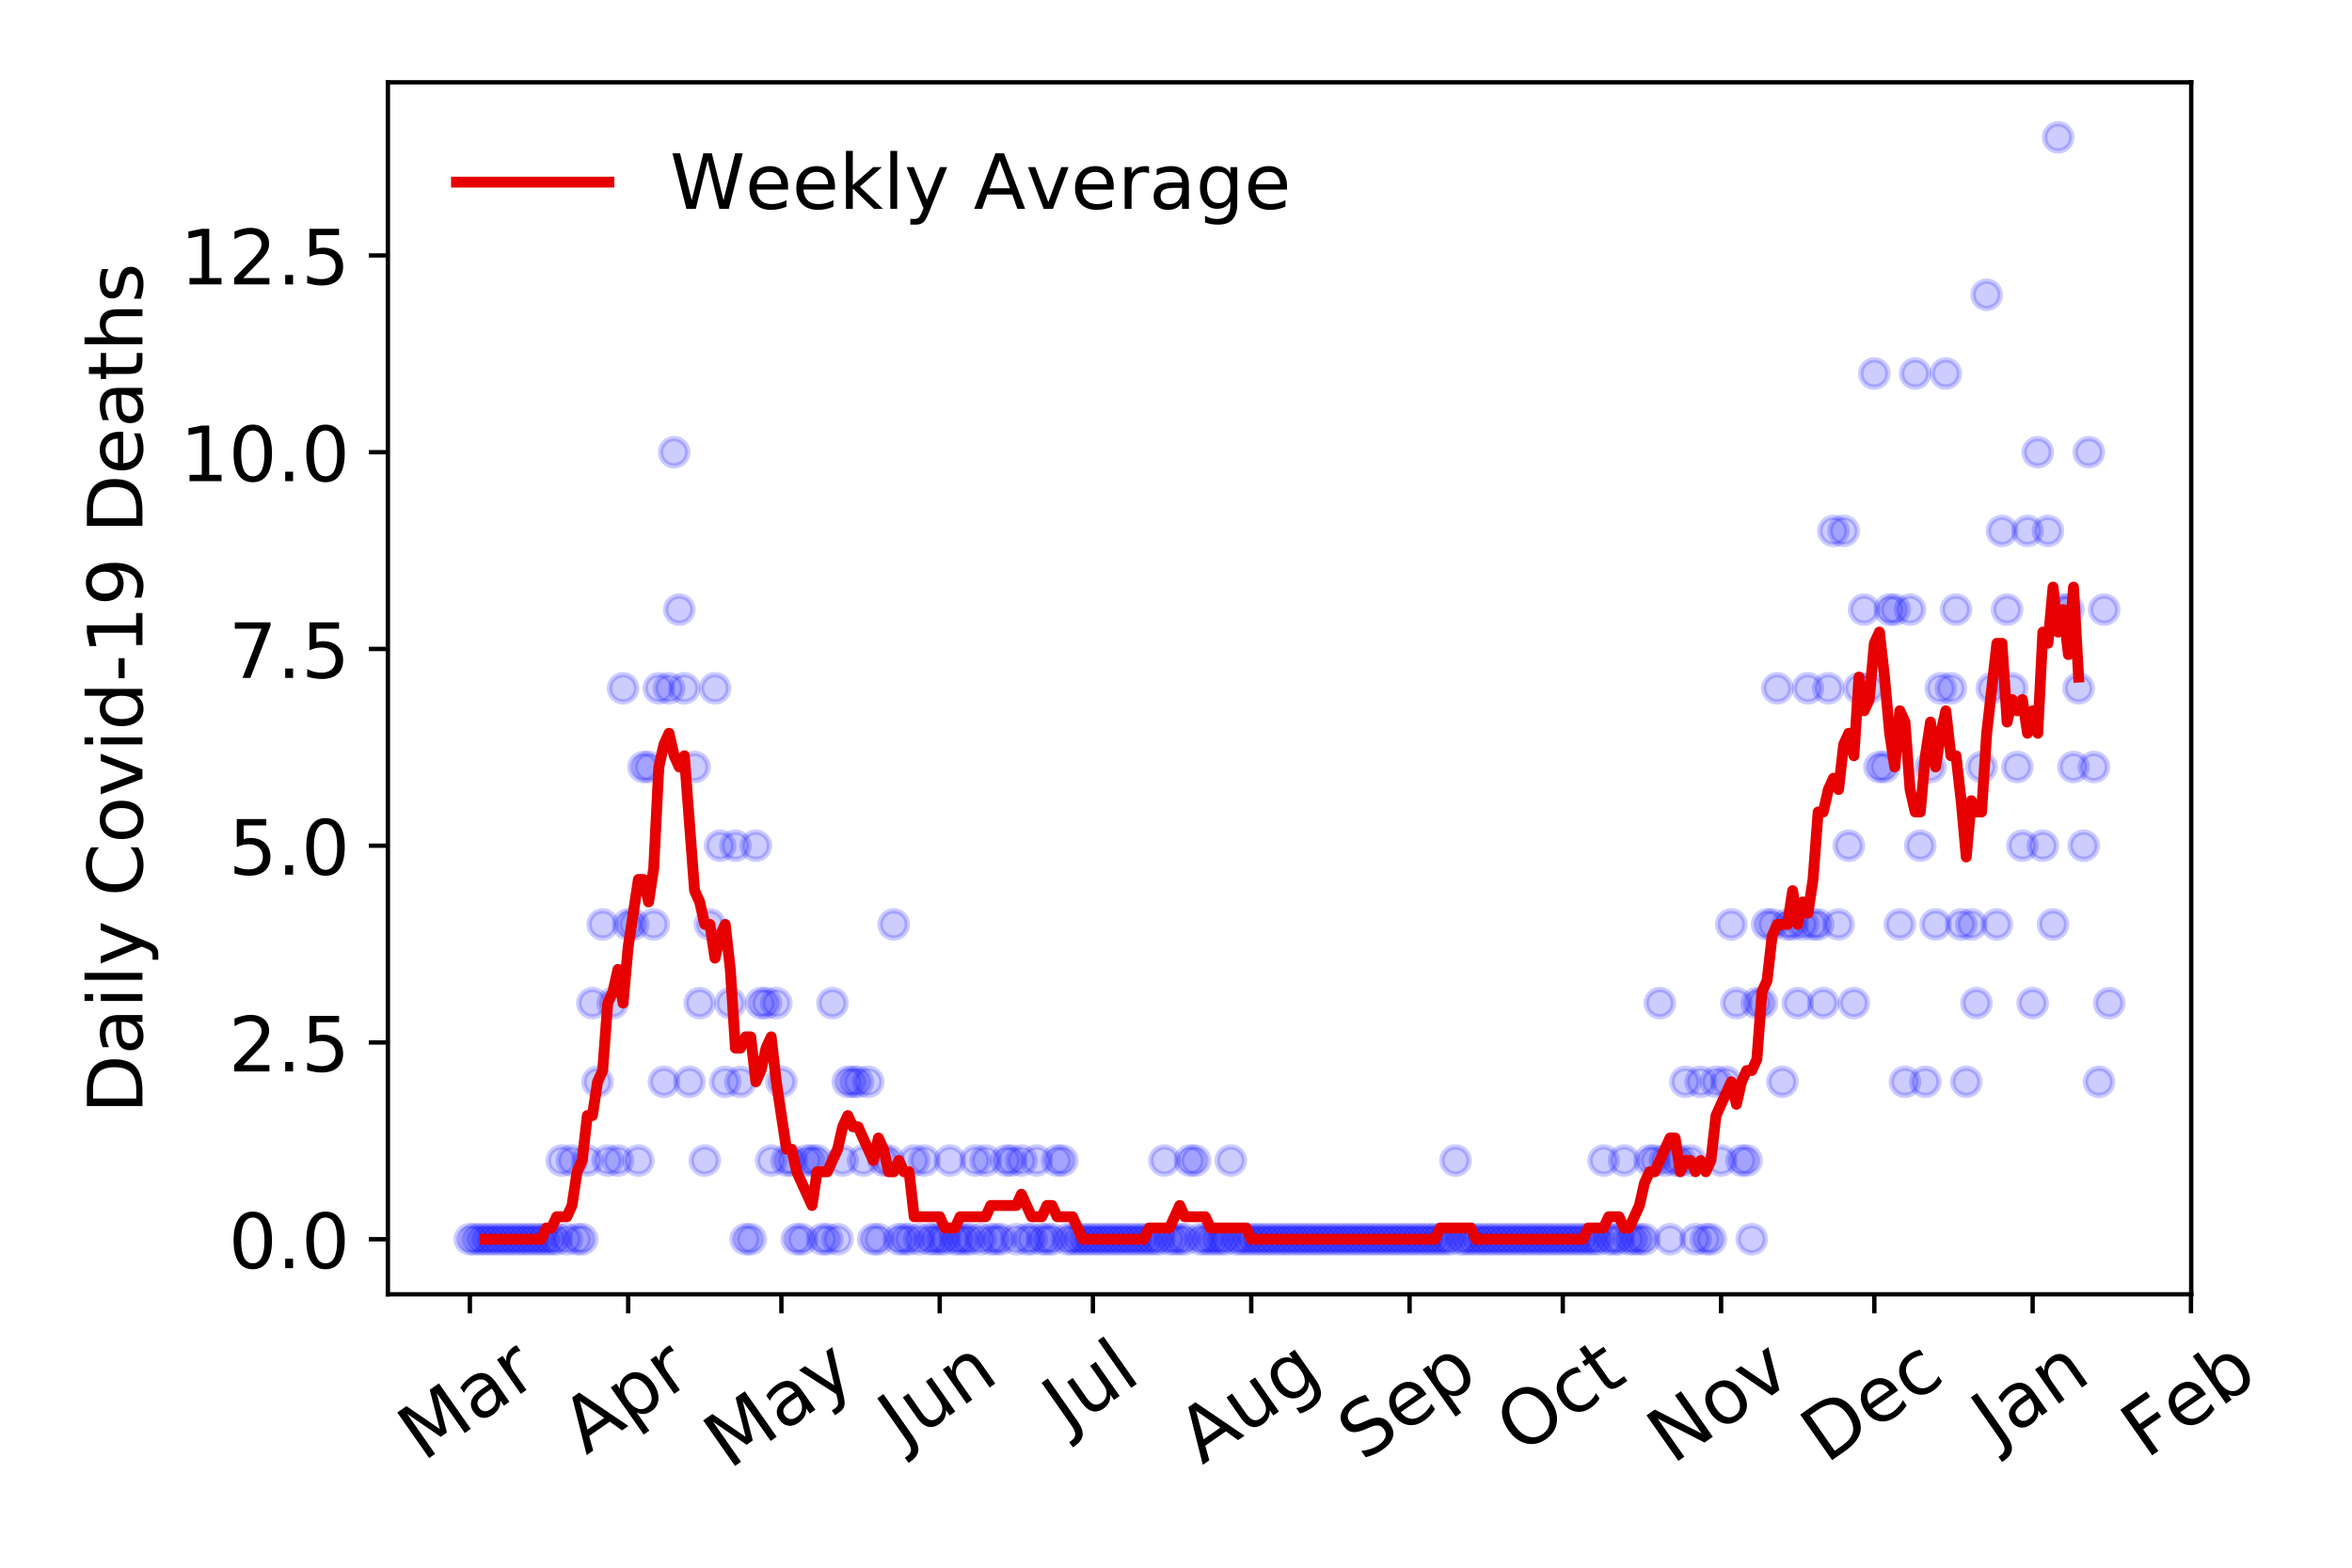<?xml version="1.0" encoding="utf-8" standalone="no"?>
<!DOCTYPE svg PUBLIC "-//W3C//DTD SVG 1.1//EN"
  "http://www.w3.org/Graphics/SVG/1.1/DTD/svg11.dtd">
<!-- Created with matplotlib (https://matplotlib.org/) -->
<svg height="288pt" version="1.1" viewBox="0 0 432 288" width="432pt" xmlns="http://www.w3.org/2000/svg" xmlns:xlink="http://www.w3.org/1999/xlink">
 <defs>
  <style type="text/css">
*{stroke-linecap:butt;stroke-linejoin:round;}
  </style>
 </defs>
 <g id="figure_1">
  <g id="patch_1">
   <path d="M 0 288 
L 432 288 
L 432 0 
L 0 0 
z
" style="fill:#ffffff;"/>
  </g>
  <g id="axes_1">
   <g id="patch_2">
    <path d="M 71.245 237.778 
L 402.468 237.778 
L 402.468 15.12 
L 71.245 15.12 
z
" style="fill:#ffffff;"/>
   </g>
   <g id="matplotlib.axis_1">
    <g id="xtick_1">
     <g id="line2d_1">
      <defs>
       <path d="M 0 0 
L 0 3.5 
" id="m19754e5e45" style="stroke:#000000;stroke-width:0.8;"/>
      </defs>
      <g>
       <use style="stroke:#000000;stroke-width:0.8;" x="86.301" xlink:href="#m19754e5e45" y="237.778"/>
      </g>
     </g>
     <g id="text_1">
      <!-- Mar -->
      <defs>
       <path d="M 9.812 72.906 
L 24.516 72.906 
L 43.109 23.297 
L 61.812 72.906 
L 76.516 72.906 
L 76.516 0 
L 66.891 0 
L 66.891 64.016 
L 48.094 14.016 
L 38.188 14.016 
L 19.391 64.016 
L 19.391 0 
L 9.812 0 
z
" id="DejaVuSans-77"/>
       <path d="M 34.281 27.484 
Q 23.391 27.484 19.188 25 
Q 14.984 22.516 14.984 16.5 
Q 14.984 11.719 18.141 8.906 
Q 21.297 6.109 26.703 6.109 
Q 34.188 6.109 38.703 11.406 
Q 43.219 16.703 43.219 25.484 
L 43.219 27.484 
z
M 52.203 31.203 
L 52.203 0 
L 43.219 0 
L 43.219 8.297 
Q 40.141 3.328 35.547 0.953 
Q 30.953 -1.422 24.312 -1.422 
Q 15.922 -1.422 10.953 3.297 
Q 6 8.016 6 15.922 
Q 6 25.141 12.172 29.828 
Q 18.359 34.516 30.609 34.516 
L 43.219 34.516 
L 43.219 35.406 
Q 43.219 41.609 39.141 45 
Q 35.062 48.391 27.688 48.391 
Q 23 48.391 18.547 47.266 
Q 14.109 46.141 10.016 43.891 
L 10.016 52.203 
Q 14.938 54.109 19.578 55.047 
Q 24.219 56 28.609 56 
Q 40.484 56 46.344 49.844 
Q 52.203 43.703 52.203 31.203 
z
" id="DejaVuSans-97"/>
       <path d="M 41.109 46.297 
Q 39.594 47.172 37.812 47.578 
Q 36.031 48 33.891 48 
Q 26.266 48 22.188 43.047 
Q 18.109 38.094 18.109 28.812 
L 18.109 0 
L 9.078 0 
L 9.078 54.688 
L 18.109 54.688 
L 18.109 46.188 
Q 20.953 51.172 25.484 53.578 
Q 30.031 56 36.531 56 
Q 37.453 56 38.578 55.875 
Q 39.703 55.766 41.062 55.516 
z
" id="DejaVuSans-114"/>
      </defs>
      <g transform="translate(77.698 268.643)rotate(-35)scale(0.14 -0.14)">
       <use xlink:href="#DejaVuSans-77"/>
       <use x="86.279" xlink:href="#DejaVuSans-97"/>
       <use x="147.559" xlink:href="#DejaVuSans-114"/>
      </g>
     </g>
    </g>
    <g id="xtick_2">
     <g id="line2d_2">
      <g>
       <use style="stroke:#000000;stroke-width:0.8;" x="115.38" xlink:href="#m19754e5e45" y="237.778"/>
      </g>
     </g>
     <g id="text_2">
      <!-- Apr -->
      <defs>
       <path d="M 34.188 63.188 
L 20.797 26.906 
L 47.609 26.906 
z
M 28.609 72.906 
L 39.797 72.906 
L 67.578 0 
L 57.328 0 
L 50.688 18.703 
L 17.828 18.703 
L 11.188 0 
L 0.781 0 
z
" id="DejaVuSans-65"/>
       <path d="M 18.109 8.203 
L 18.109 -20.797 
L 9.078 -20.797 
L 9.078 54.688 
L 18.109 54.688 
L 18.109 46.391 
Q 20.953 51.266 25.266 53.625 
Q 29.594 56 35.594 56 
Q 45.562 56 51.781 48.094 
Q 58.016 40.188 58.016 27.297 
Q 58.016 14.406 51.781 6.484 
Q 45.562 -1.422 35.594 -1.422 
Q 29.594 -1.422 25.266 0.953 
Q 20.953 3.328 18.109 8.203 
z
M 48.688 27.297 
Q 48.688 37.203 44.609 42.844 
Q 40.531 48.484 33.406 48.484 
Q 26.266 48.484 22.188 42.844 
Q 18.109 37.203 18.109 27.297 
Q 18.109 17.391 22.188 11.75 
Q 26.266 6.109 33.406 6.109 
Q 40.531 6.109 44.609 11.75 
Q 48.688 17.391 48.688 27.297 
z
" id="DejaVuSans-112"/>
      </defs>
      <g transform="translate(107.676 267.384)rotate(-35)scale(0.14 -0.14)">
       <use xlink:href="#DejaVuSans-65"/>
       <use x="68.408" xlink:href="#DejaVuSans-112"/>
       <use x="131.885" xlink:href="#DejaVuSans-114"/>
      </g>
     </g>
    </g>
    <g id="xtick_3">
     <g id="line2d_3">
      <g>
       <use style="stroke:#000000;stroke-width:0.8;" x="143.521" xlink:href="#m19754e5e45" y="237.778"/>
      </g>
     </g>
     <g id="text_3">
      <!-- May -->
      <defs>
       <path d="M 32.172 -5.078 
Q 28.375 -14.844 24.75 -17.812 
Q 21.141 -20.797 15.094 -20.797 
L 7.906 -20.797 
L 7.906 -13.281 
L 13.188 -13.281 
Q 16.891 -13.281 18.938 -11.516 
Q 21 -9.766 23.484 -3.219 
L 25.094 0.875 
L 2.984 54.688 
L 12.5 54.688 
L 29.594 11.922 
L 46.688 54.688 
L 56.203 54.688 
z
" id="DejaVuSans-121"/>
      </defs>
      <g transform="translate(133.882 270.094)rotate(-35)scale(0.14 -0.14)">
       <use xlink:href="#DejaVuSans-77"/>
       <use x="86.279" xlink:href="#DejaVuSans-97"/>
       <use x="147.559" xlink:href="#DejaVuSans-121"/>
      </g>
     </g>
    </g>
    <g id="xtick_4">
     <g id="line2d_4">
      <g>
       <use style="stroke:#000000;stroke-width:0.8;" x="172.601" xlink:href="#m19754e5e45" y="237.778"/>
      </g>
     </g>
     <g id="text_4">
      <!-- Jun -->
      <defs>
       <path d="M 9.812 72.906 
L 19.672 72.906 
L 19.672 5.078 
Q 19.672 -8.109 14.672 -14.062 
Q 9.672 -20.016 -1.422 -20.016 
L -5.172 -20.016 
L -5.172 -11.719 
L -2.094 -11.719 
Q 4.438 -11.719 7.125 -8.047 
Q 9.812 -4.391 9.812 5.078 
z
" id="DejaVuSans-74"/>
       <path d="M 8.5 21.578 
L 8.5 54.688 
L 17.484 54.688 
L 17.484 21.922 
Q 17.484 14.156 20.5 10.266 
Q 23.531 6.391 29.594 6.391 
Q 36.859 6.391 41.078 11.031 
Q 45.312 15.672 45.312 23.688 
L 45.312 54.688 
L 54.297 54.688 
L 54.297 0 
L 45.312 0 
L 45.312 8.406 
Q 42.047 3.422 37.719 1 
Q 33.406 -1.422 27.688 -1.422 
Q 18.266 -1.422 13.375 4.438 
Q 8.5 10.297 8.5 21.578 
z
M 31.109 56 
z
" id="DejaVuSans-117"/>
       <path d="M 54.891 33.016 
L 54.891 0 
L 45.906 0 
L 45.906 32.719 
Q 45.906 40.484 42.875 44.328 
Q 39.844 48.188 33.797 48.188 
Q 26.516 48.188 22.312 43.547 
Q 18.109 38.922 18.109 30.906 
L 18.109 0 
L 9.078 0 
L 9.078 54.688 
L 18.109 54.688 
L 18.109 46.188 
Q 21.344 51.125 25.703 53.562 
Q 30.078 56 35.797 56 
Q 45.219 56 50.047 50.172 
Q 54.891 44.344 54.891 33.016 
z
" id="DejaVuSans-110"/>
      </defs>
      <g transform="translate(165.857 266.039)rotate(-35)scale(0.14 -0.14)">
       <use xlink:href="#DejaVuSans-74"/>
       <use x="29.492" xlink:href="#DejaVuSans-117"/>
       <use x="92.871" xlink:href="#DejaVuSans-110"/>
      </g>
     </g>
    </g>
    <g id="xtick_5">
     <g id="line2d_5">
      <g>
       <use style="stroke:#000000;stroke-width:0.8;" x="200.742" xlink:href="#m19754e5e45" y="237.778"/>
      </g>
     </g>
     <g id="text_5">
      <!-- Jul -->
      <defs>
       <path d="M 9.422 75.984 
L 18.406 75.984 
L 18.406 0 
L 9.422 0 
z
" id="DejaVuSans-108"/>
      </defs>
      <g transform="translate(196.039 263.181)rotate(-35)scale(0.14 -0.14)">
       <use xlink:href="#DejaVuSans-74"/>
       <use x="29.492" xlink:href="#DejaVuSans-117"/>
       <use x="92.871" xlink:href="#DejaVuSans-108"/>
      </g>
     </g>
    </g>
    <g id="xtick_6">
     <g id="line2d_6">
      <g>
       <use style="stroke:#000000;stroke-width:0.8;" x="229.821" xlink:href="#m19754e5e45" y="237.778"/>
      </g>
     </g>
     <g id="text_6">
      <!-- Aug -->
      <defs>
       <path d="M 45.406 27.984 
Q 45.406 37.75 41.375 43.109 
Q 37.359 48.484 30.078 48.484 
Q 22.859 48.484 18.828 43.109 
Q 14.797 37.75 14.797 27.984 
Q 14.797 18.266 18.828 12.891 
Q 22.859 7.516 30.078 7.516 
Q 37.359 7.516 41.375 12.891 
Q 45.406 18.266 45.406 27.984 
z
M 54.391 6.781 
Q 54.391 -7.172 48.188 -13.984 
Q 42 -20.797 29.203 -20.797 
Q 24.469 -20.797 20.266 -20.094 
Q 16.062 -19.391 12.109 -17.922 
L 12.109 -9.188 
Q 16.062 -11.328 19.922 -12.344 
Q 23.781 -13.375 27.781 -13.375 
Q 36.625 -13.375 41.016 -8.766 
Q 45.406 -4.156 45.406 5.172 
L 45.406 9.625 
Q 42.625 4.781 38.281 2.391 
Q 33.938 0 27.875 0 
Q 17.828 0 11.672 7.656 
Q 5.516 15.328 5.516 27.984 
Q 5.516 40.672 11.672 48.328 
Q 17.828 56 27.875 56 
Q 33.938 56 38.281 53.609 
Q 42.625 51.219 45.406 46.391 
L 45.406 54.688 
L 54.391 54.688 
z
" id="DejaVuSans-103"/>
      </defs>
      <g transform="translate(220.84 269.172)rotate(-35)scale(0.14 -0.14)">
       <use xlink:href="#DejaVuSans-65"/>
       <use x="68.408" xlink:href="#DejaVuSans-117"/>
       <use x="131.787" xlink:href="#DejaVuSans-103"/>
      </g>
     </g>
    </g>
    <g id="xtick_7">
     <g id="line2d_7">
      <g>
       <use style="stroke:#000000;stroke-width:0.8;" x="258.901" xlink:href="#m19754e5e45" y="237.778"/>
      </g>
     </g>
     <g id="text_7">
      <!-- Sep -->
      <defs>
       <path d="M 53.516 70.516 
L 53.516 60.891 
Q 47.906 63.578 42.922 64.891 
Q 37.938 66.219 33.297 66.219 
Q 25.25 66.219 20.875 63.094 
Q 16.5 59.969 16.5 54.203 
Q 16.5 49.359 19.406 46.891 
Q 22.312 44.438 30.422 42.922 
L 36.375 41.703 
Q 47.406 39.594 52.656 34.297 
Q 57.906 29 57.906 20.125 
Q 57.906 9.516 50.797 4.047 
Q 43.703 -1.422 29.984 -1.422 
Q 24.812 -1.422 18.969 -0.25 
Q 13.141 0.922 6.891 3.219 
L 6.891 13.375 
Q 12.891 10.016 18.656 8.297 
Q 24.422 6.594 29.984 6.594 
Q 38.422 6.594 43.016 9.906 
Q 47.609 13.234 47.609 19.391 
Q 47.609 24.75 44.312 27.781 
Q 41.016 30.812 33.5 32.328 
L 27.484 33.5 
Q 16.453 35.688 11.516 40.375 
Q 6.594 45.062 6.594 53.422 
Q 6.594 63.094 13.406 68.656 
Q 20.219 74.219 32.172 74.219 
Q 37.312 74.219 42.625 73.281 
Q 47.953 72.359 53.516 70.516 
z
" id="DejaVuSans-83"/>
       <path d="M 56.203 29.594 
L 56.203 25.203 
L 14.891 25.203 
Q 15.484 15.922 20.484 11.062 
Q 25.484 6.203 34.422 6.203 
Q 39.594 6.203 44.453 7.469 
Q 49.312 8.734 54.109 11.281 
L 54.109 2.781 
Q 49.266 0.734 44.188 -0.344 
Q 39.109 -1.422 33.891 -1.422 
Q 20.797 -1.422 13.156 6.188 
Q 5.516 13.812 5.516 26.812 
Q 5.516 40.234 12.766 48.109 
Q 20.016 56 32.328 56 
Q 43.359 56 49.781 48.891 
Q 56.203 41.797 56.203 29.594 
z
M 47.219 32.234 
Q 47.125 39.594 43.094 43.984 
Q 39.062 48.391 32.422 48.391 
Q 24.906 48.391 20.391 44.141 
Q 15.875 39.891 15.188 32.172 
z
" id="DejaVuSans-101"/>
      </defs>
      <g transform="translate(250.308 268.629)rotate(-35)scale(0.14 -0.14)">
       <use xlink:href="#DejaVuSans-83"/>
       <use x="63.477" xlink:href="#DejaVuSans-101"/>
       <use x="125" xlink:href="#DejaVuSans-112"/>
      </g>
     </g>
    </g>
    <g id="xtick_8">
     <g id="line2d_8">
      <g>
       <use style="stroke:#000000;stroke-width:0.8;" x="287.042" xlink:href="#m19754e5e45" y="237.778"/>
      </g>
     </g>
     <g id="text_8">
      <!-- Oct -->
      <defs>
       <path d="M 39.406 66.219 
Q 28.656 66.219 22.328 58.203 
Q 16.016 50.203 16.016 36.375 
Q 16.016 22.609 22.328 14.594 
Q 28.656 6.594 39.406 6.594 
Q 50.141 6.594 56.422 14.594 
Q 62.703 22.609 62.703 36.375 
Q 62.703 50.203 56.422 58.203 
Q 50.141 66.219 39.406 66.219 
z
M 39.406 74.219 
Q 54.734 74.219 63.906 63.938 
Q 73.094 53.656 73.094 36.375 
Q 73.094 19.141 63.906 8.859 
Q 54.734 -1.422 39.406 -1.422 
Q 24.031 -1.422 14.812 8.828 
Q 5.609 19.094 5.609 36.375 
Q 5.609 53.656 14.812 63.938 
Q 24.031 74.219 39.406 74.219 
z
" id="DejaVuSans-79"/>
       <path d="M 48.781 52.594 
L 48.781 44.188 
Q 44.969 46.297 41.141 47.344 
Q 37.312 48.391 33.406 48.391 
Q 24.656 48.391 19.812 42.844 
Q 14.984 37.312 14.984 27.297 
Q 14.984 17.281 19.812 11.734 
Q 24.656 6.203 33.406 6.203 
Q 37.312 6.203 41.141 7.25 
Q 44.969 8.297 48.781 10.406 
L 48.781 2.094 
Q 45.016 0.344 40.984 -0.531 
Q 36.969 -1.422 32.422 -1.422 
Q 20.062 -1.422 12.781 6.344 
Q 5.516 14.109 5.516 27.297 
Q 5.516 40.672 12.859 48.328 
Q 20.219 56 33.016 56 
Q 37.156 56 41.109 55.141 
Q 45.062 54.297 48.781 52.594 
z
" id="DejaVuSans-99"/>
       <path d="M 18.312 70.219 
L 18.312 54.688 
L 36.812 54.688 
L 36.812 47.703 
L 18.312 47.703 
L 18.312 18.016 
Q 18.312 11.328 20.141 9.422 
Q 21.969 7.516 27.594 7.516 
L 36.812 7.516 
L 36.812 0 
L 27.594 0 
Q 17.188 0 13.234 3.875 
Q 9.281 7.766 9.281 18.016 
L 9.281 47.703 
L 2.688 47.703 
L 2.688 54.688 
L 9.281 54.688 
L 9.281 70.219 
z
" id="DejaVuSans-116"/>
      </defs>
      <g transform="translate(279.343 267.377)rotate(-35)scale(0.14 -0.14)">
       <use xlink:href="#DejaVuSans-79"/>
       <use x="78.711" xlink:href="#DejaVuSans-99"/>
       <use x="133.691" xlink:href="#DejaVuSans-116"/>
      </g>
     </g>
    </g>
    <g id="xtick_9">
     <g id="line2d_9">
      <g>
       <use style="stroke:#000000;stroke-width:0.8;" x="316.121" xlink:href="#m19754e5e45" y="237.778"/>
      </g>
     </g>
     <g id="text_9">
      <!-- Nov -->
      <defs>
       <path d="M 9.812 72.906 
L 23.094 72.906 
L 55.422 11.922 
L 55.422 72.906 
L 64.984 72.906 
L 64.984 0 
L 51.703 0 
L 19.391 60.984 
L 19.391 0 
L 9.812 0 
z
" id="DejaVuSans-78"/>
       <path d="M 30.609 48.391 
Q 23.391 48.391 19.188 42.75 
Q 14.984 37.109 14.984 27.297 
Q 14.984 17.484 19.156 11.844 
Q 23.344 6.203 30.609 6.203 
Q 37.797 6.203 41.984 11.859 
Q 46.188 17.531 46.188 27.297 
Q 46.188 37.016 41.984 42.703 
Q 37.797 48.391 30.609 48.391 
z
M 30.609 56 
Q 42.328 56 49.016 48.375 
Q 55.719 40.766 55.719 27.297 
Q 55.719 13.875 49.016 6.219 
Q 42.328 -1.422 30.609 -1.422 
Q 18.844 -1.422 12.172 6.219 
Q 5.516 13.875 5.516 27.297 
Q 5.516 40.766 12.172 48.375 
Q 18.844 56 30.609 56 
z
" id="DejaVuSans-111"/>
       <path d="M 2.984 54.688 
L 12.5 54.688 
L 29.594 8.797 
L 46.688 54.688 
L 56.203 54.688 
L 35.688 0 
L 23.484 0 
z
" id="DejaVuSans-118"/>
      </defs>
      <g transform="translate(307.145 269.166)rotate(-35)scale(0.14 -0.14)">
       <use xlink:href="#DejaVuSans-78"/>
       <use x="74.805" xlink:href="#DejaVuSans-111"/>
       <use x="135.986" xlink:href="#DejaVuSans-118"/>
      </g>
     </g>
    </g>
    <g id="xtick_10">
     <g id="line2d_10">
      <g>
       <use style="stroke:#000000;stroke-width:0.8;" x="344.263" xlink:href="#m19754e5e45" y="237.778"/>
      </g>
     </g>
     <g id="text_10">
      <!-- Dec -->
      <defs>
       <path d="M 19.672 64.797 
L 19.672 8.109 
L 31.594 8.109 
Q 46.688 8.109 53.688 14.938 
Q 60.688 21.781 60.688 36.531 
Q 60.688 51.172 53.688 57.984 
Q 46.688 64.797 31.594 64.797 
z
M 9.812 72.906 
L 30.078 72.906 
Q 51.266 72.906 61.172 64.094 
Q 71.094 55.281 71.094 36.531 
Q 71.094 17.672 61.125 8.828 
Q 51.172 0 30.078 0 
L 9.812 0 
z
" id="DejaVuSans-68"/>
      </defs>
      <g transform="translate(335.382 269.032)rotate(-35)scale(0.14 -0.14)">
       <use xlink:href="#DejaVuSans-68"/>
       <use x="77.002" xlink:href="#DejaVuSans-101"/>
       <use x="138.525" xlink:href="#DejaVuSans-99"/>
      </g>
     </g>
    </g>
    <g id="xtick_11">
     <g id="line2d_11">
      <g>
       <use style="stroke:#000000;stroke-width:0.8;" x="373.342" xlink:href="#m19754e5e45" y="237.778"/>
      </g>
     </g>
     <g id="text_11">
      <!-- Jan -->
      <g transform="translate(366.718 265.871)rotate(-35)scale(0.14 -0.14)">
       <use xlink:href="#DejaVuSans-74"/>
       <use x="29.492" xlink:href="#DejaVuSans-97"/>
       <use x="90.771" xlink:href="#DejaVuSans-110"/>
      </g>
     </g>
    </g>
    <g id="xtick_12">
     <g id="line2d_12">
      <g>
       <use style="stroke:#000000;stroke-width:0.8;" x="402.421" xlink:href="#m19754e5e45" y="237.778"/>
      </g>
     </g>
     <g id="text_12">
      <!-- Feb -->
      <defs>
       <path d="M 9.812 72.906 
L 51.703 72.906 
L 51.703 64.594 
L 19.672 64.594 
L 19.672 43.109 
L 48.578 43.109 
L 48.578 34.812 
L 19.672 34.812 
L 19.672 0 
L 9.812 0 
z
" id="DejaVuSans-70"/>
       <path d="M 48.688 27.297 
Q 48.688 37.203 44.609 42.844 
Q 40.531 48.484 33.406 48.484 
Q 26.266 48.484 22.188 42.844 
Q 18.109 37.203 18.109 27.297 
Q 18.109 17.391 22.188 11.75 
Q 26.266 6.109 33.406 6.109 
Q 40.531 6.109 44.609 11.75 
Q 48.688 17.391 48.688 27.297 
z
M 18.109 46.391 
Q 20.953 51.266 25.266 53.625 
Q 29.594 56 35.594 56 
Q 45.562 56 51.781 48.094 
Q 58.016 40.188 58.016 27.297 
Q 58.016 14.406 51.781 6.484 
Q 45.562 -1.422 35.594 -1.422 
Q 29.594 -1.422 25.266 0.953 
Q 20.953 3.328 18.109 8.203 
L 18.109 0 
L 9.078 0 
L 9.078 75.984 
L 18.109 75.984 
z
" id="DejaVuSans-98"/>
      </defs>
      <g transform="translate(394.175 268.143)rotate(-35)scale(0.14 -0.14)">
       <use xlink:href="#DejaVuSans-70"/>
       <use x="57.441" xlink:href="#DejaVuSans-101"/>
       <use x="118.965" xlink:href="#DejaVuSans-98"/>
      </g>
     </g>
    </g>
   </g>
   <g id="matplotlib.axis_2">
    <g id="ytick_1">
     <g id="line2d_13">
      <defs>
       <path d="M 0 0 
L -3.5 0 
" id="mef72979df8" style="stroke:#000000;stroke-width:0.8;"/>
      </defs>
      <g>
       <use style="stroke:#000000;stroke-width:0.8;" x="71.245" xlink:href="#mef72979df8" y="227.657"/>
      </g>
     </g>
     <g id="text_13">
      <!-- 0.0 -->
      <defs>
       <path d="M 31.781 66.406 
Q 24.172 66.406 20.328 58.906 
Q 16.5 51.422 16.5 36.375 
Q 16.5 21.391 20.328 13.891 
Q 24.172 6.391 31.781 6.391 
Q 39.453 6.391 43.281 13.891 
Q 47.125 21.391 47.125 36.375 
Q 47.125 51.422 43.281 58.906 
Q 39.453 66.406 31.781 66.406 
z
M 31.781 74.219 
Q 44.047 74.219 50.516 64.516 
Q 56.984 54.828 56.984 36.375 
Q 56.984 17.969 50.516 8.266 
Q 44.047 -1.422 31.781 -1.422 
Q 19.531 -1.422 13.062 8.266 
Q 6.594 17.969 6.594 36.375 
Q 6.594 54.828 13.062 64.516 
Q 19.531 74.219 31.781 74.219 
z
" id="DejaVuSans-48"/>
       <path d="M 10.688 12.406 
L 21 12.406 
L 21 0 
L 10.688 0 
z
" id="DejaVuSans-46"/>
      </defs>
      <g transform="translate(41.981 232.976)scale(0.14 -0.14)">
       <use xlink:href="#DejaVuSans-48"/>
       <use x="63.623" xlink:href="#DejaVuSans-46"/>
       <use x="95.41" xlink:href="#DejaVuSans-48"/>
      </g>
     </g>
    </g>
    <g id="ytick_2">
     <g id="line2d_14">
      <g>
       <use style="stroke:#000000;stroke-width:0.8;" x="71.245" xlink:href="#mef72979df8" y="191.512"/>
      </g>
     </g>
     <g id="text_14">
      <!-- 2.5 -->
      <defs>
       <path d="M 19.188 8.297 
L 53.609 8.297 
L 53.609 0 
L 7.328 0 
L 7.328 8.297 
Q 12.938 14.109 22.625 23.891 
Q 32.328 33.688 34.812 36.531 
Q 39.547 41.844 41.422 45.531 
Q 43.312 49.219 43.312 52.781 
Q 43.312 58.594 39.234 62.25 
Q 35.156 65.922 28.609 65.922 
Q 23.969 65.922 18.812 64.312 
Q 13.672 62.703 7.812 59.422 
L 7.812 69.391 
Q 13.766 71.781 18.938 73 
Q 24.125 74.219 28.422 74.219 
Q 39.75 74.219 46.484 68.547 
Q 53.219 62.891 53.219 53.422 
Q 53.219 48.922 51.531 44.891 
Q 49.859 40.875 45.406 35.406 
Q 44.188 33.984 37.641 27.219 
Q 31.109 20.453 19.188 8.297 
z
" id="DejaVuSans-50"/>
       <path d="M 10.797 72.906 
L 49.516 72.906 
L 49.516 64.594 
L 19.828 64.594 
L 19.828 46.734 
Q 21.969 47.469 24.109 47.828 
Q 26.266 48.188 28.422 48.188 
Q 40.625 48.188 47.75 41.5 
Q 54.891 34.812 54.891 23.391 
Q 54.891 11.625 47.562 5.094 
Q 40.234 -1.422 26.906 -1.422 
Q 22.312 -1.422 17.547 -0.641 
Q 12.797 0.141 7.719 1.703 
L 7.719 11.625 
Q 12.109 9.234 16.797 8.062 
Q 21.484 6.891 26.703 6.891 
Q 35.156 6.891 40.078 11.328 
Q 45.016 15.766 45.016 23.391 
Q 45.016 31 40.078 35.438 
Q 35.156 39.891 26.703 39.891 
Q 22.75 39.891 18.812 39.016 
Q 14.891 38.141 10.797 36.281 
z
" id="DejaVuSans-53"/>
      </defs>
      <g transform="translate(41.981 196.83)scale(0.14 -0.14)">
       <use xlink:href="#DejaVuSans-50"/>
       <use x="63.623" xlink:href="#DejaVuSans-46"/>
       <use x="95.41" xlink:href="#DejaVuSans-53"/>
      </g>
     </g>
    </g>
    <g id="ytick_3">
     <g id="line2d_15">
      <g>
       <use style="stroke:#000000;stroke-width:0.8;" x="71.245" xlink:href="#mef72979df8" y="155.366"/>
      </g>
     </g>
     <g id="text_15">
      <!-- 5.0 -->
      <g transform="translate(41.981 160.685)scale(0.14 -0.14)">
       <use xlink:href="#DejaVuSans-53"/>
       <use x="63.623" xlink:href="#DejaVuSans-46"/>
       <use x="95.41" xlink:href="#DejaVuSans-48"/>
      </g>
     </g>
    </g>
    <g id="ytick_4">
     <g id="line2d_16">
      <g>
       <use style="stroke:#000000;stroke-width:0.8;" x="71.245" xlink:href="#mef72979df8" y="119.22"/>
      </g>
     </g>
     <g id="text_16">
      <!-- 7.5 -->
      <defs>
       <path d="M 8.203 72.906 
L 55.078 72.906 
L 55.078 68.703 
L 28.609 0 
L 18.312 0 
L 43.219 64.594 
L 8.203 64.594 
z
" id="DejaVuSans-55"/>
      </defs>
      <g transform="translate(41.981 124.539)scale(0.14 -0.14)">
       <use xlink:href="#DejaVuSans-55"/>
       <use x="63.623" xlink:href="#DejaVuSans-46"/>
       <use x="95.41" xlink:href="#DejaVuSans-53"/>
      </g>
     </g>
    </g>
    <g id="ytick_5">
     <g id="line2d_17">
      <g>
       <use style="stroke:#000000;stroke-width:0.8;" x="71.245" xlink:href="#mef72979df8" y="83.074"/>
      </g>
     </g>
     <g id="text_17">
      <!-- 10.0 -->
      <defs>
       <path d="M 12.406 8.297 
L 28.516 8.297 
L 28.516 63.922 
L 10.984 60.406 
L 10.984 69.391 
L 28.422 72.906 
L 38.281 72.906 
L 38.281 8.297 
L 54.391 8.297 
L 54.391 0 
L 12.406 0 
z
" id="DejaVuSans-49"/>
      </defs>
      <g transform="translate(33.073 88.393)scale(0.14 -0.14)">
       <use xlink:href="#DejaVuSans-49"/>
       <use x="63.623" xlink:href="#DejaVuSans-48"/>
       <use x="127.246" xlink:href="#DejaVuSans-46"/>
       <use x="159.033" xlink:href="#DejaVuSans-48"/>
      </g>
     </g>
    </g>
    <g id="ytick_6">
     <g id="line2d_18">
      <g>
       <use style="stroke:#000000;stroke-width:0.8;" x="71.245" xlink:href="#mef72979df8" y="46.928"/>
      </g>
     </g>
     <g id="text_18">
      <!-- 12.5 -->
      <g transform="translate(33.073 52.247)scale(0.14 -0.14)">
       <use xlink:href="#DejaVuSans-49"/>
       <use x="63.623" xlink:href="#DejaVuSans-50"/>
       <use x="127.246" xlink:href="#DejaVuSans-46"/>
       <use x="159.033" xlink:href="#DejaVuSans-53"/>
      </g>
     </g>
    </g>
    <g id="text_19">
     <!-- Daily Covid-19 Deaths -->
     <defs>
      <path d="M 9.422 54.688 
L 18.406 54.688 
L 18.406 0 
L 9.422 0 
z
M 9.422 75.984 
L 18.406 75.984 
L 18.406 64.594 
L 9.422 64.594 
z
" id="DejaVuSans-105"/>
      <path id="DejaVuSans-32"/>
      <path d="M 64.406 67.281 
L 64.406 56.891 
Q 59.422 61.531 53.781 63.812 
Q 48.141 66.109 41.797 66.109 
Q 29.297 66.109 22.656 58.469 
Q 16.016 50.828 16.016 36.375 
Q 16.016 21.969 22.656 14.328 
Q 29.297 6.688 41.797 6.688 
Q 48.141 6.688 53.781 8.984 
Q 59.422 11.281 64.406 15.922 
L 64.406 5.609 
Q 59.234 2.094 53.438 0.328 
Q 47.656 -1.422 41.219 -1.422 
Q 24.656 -1.422 15.125 8.703 
Q 5.609 18.844 5.609 36.375 
Q 5.609 53.953 15.125 64.078 
Q 24.656 74.219 41.219 74.219 
Q 47.75 74.219 53.531 72.484 
Q 59.328 70.75 64.406 67.281 
z
" id="DejaVuSans-67"/>
      <path d="M 45.406 46.391 
L 45.406 75.984 
L 54.391 75.984 
L 54.391 0 
L 45.406 0 
L 45.406 8.203 
Q 42.578 3.328 38.25 0.953 
Q 33.938 -1.422 27.875 -1.422 
Q 17.969 -1.422 11.734 6.484 
Q 5.516 14.406 5.516 27.297 
Q 5.516 40.188 11.734 48.094 
Q 17.969 56 27.875 56 
Q 33.938 56 38.25 53.625 
Q 42.578 51.266 45.406 46.391 
z
M 14.797 27.297 
Q 14.797 17.391 18.875 11.75 
Q 22.953 6.109 30.078 6.109 
Q 37.203 6.109 41.297 11.75 
Q 45.406 17.391 45.406 27.297 
Q 45.406 37.203 41.297 42.844 
Q 37.203 48.484 30.078 48.484 
Q 22.953 48.484 18.875 42.844 
Q 14.797 37.203 14.797 27.297 
z
" id="DejaVuSans-100"/>
      <path d="M 4.891 31.391 
L 31.203 31.391 
L 31.203 23.391 
L 4.891 23.391 
z
" id="DejaVuSans-45"/>
      <path d="M 10.984 1.516 
L 10.984 10.5 
Q 14.703 8.734 18.5 7.812 
Q 22.312 6.891 25.984 6.891 
Q 35.75 6.891 40.891 13.453 
Q 46.047 20.016 46.781 33.406 
Q 43.953 29.203 39.594 26.953 
Q 35.25 24.703 29.984 24.703 
Q 19.047 24.703 12.672 31.312 
Q 6.297 37.938 6.297 49.422 
Q 6.297 60.641 12.938 67.422 
Q 19.578 74.219 30.609 74.219 
Q 43.266 74.219 49.922 64.516 
Q 56.594 54.828 56.594 36.375 
Q 56.594 19.141 48.406 8.859 
Q 40.234 -1.422 26.422 -1.422 
Q 22.703 -1.422 18.891 -0.688 
Q 15.094 0.047 10.984 1.516 
z
M 30.609 32.422 
Q 37.25 32.422 41.125 36.953 
Q 45.016 41.5 45.016 49.422 
Q 45.016 57.281 41.125 61.844 
Q 37.25 66.406 30.609 66.406 
Q 23.969 66.406 20.094 61.844 
Q 16.219 57.281 16.219 49.422 
Q 16.219 41.5 20.094 36.953 
Q 23.969 32.422 30.609 32.422 
z
" id="DejaVuSans-57"/>
      <path d="M 54.891 33.016 
L 54.891 0 
L 45.906 0 
L 45.906 32.719 
Q 45.906 40.484 42.875 44.328 
Q 39.844 48.188 33.797 48.188 
Q 26.516 48.188 22.312 43.547 
Q 18.109 38.922 18.109 30.906 
L 18.109 0 
L 9.078 0 
L 9.078 75.984 
L 18.109 75.984 
L 18.109 46.188 
Q 21.344 51.125 25.703 53.562 
Q 30.078 56 35.797 56 
Q 45.219 56 50.047 50.172 
Q 54.891 44.344 54.891 33.016 
z
" id="DejaVuSans-104"/>
      <path d="M 44.281 53.078 
L 44.281 44.578 
Q 40.484 46.531 36.375 47.5 
Q 32.281 48.484 27.875 48.484 
Q 21.188 48.484 17.844 46.438 
Q 14.5 44.391 14.5 40.281 
Q 14.5 37.156 16.891 35.375 
Q 19.281 33.594 26.516 31.984 
L 29.594 31.297 
Q 39.156 29.25 43.188 25.516 
Q 47.219 21.781 47.219 15.094 
Q 47.219 7.469 41.188 3.016 
Q 35.156 -1.422 24.609 -1.422 
Q 20.219 -1.422 15.453 -0.562 
Q 10.688 0.297 5.422 2 
L 5.422 11.281 
Q 10.406 8.688 15.234 7.391 
Q 20.062 6.109 24.812 6.109 
Q 31.156 6.109 34.562 8.281 
Q 37.984 10.453 37.984 14.406 
Q 37.984 18.062 35.516 20.016 
Q 33.062 21.969 24.703 23.781 
L 21.578 24.516 
Q 13.234 26.266 9.516 29.906 
Q 5.812 33.547 5.812 39.891 
Q 5.812 47.609 11.281 51.797 
Q 16.75 56 26.812 56 
Q 31.781 56 36.172 55.266 
Q 40.578 54.547 44.281 53.078 
z
" id="DejaVuSans-115"/>
     </defs>
     <g transform="translate(26.162 204.56)rotate(-90)scale(0.14 -0.14)">
      <use xlink:href="#DejaVuSans-68"/>
      <use x="77.002" xlink:href="#DejaVuSans-97"/>
      <use x="138.281" xlink:href="#DejaVuSans-105"/>
      <use x="166.064" xlink:href="#DejaVuSans-108"/>
      <use x="193.848" xlink:href="#DejaVuSans-121"/>
      <use x="253.027" xlink:href="#DejaVuSans-32"/>
      <use x="284.814" xlink:href="#DejaVuSans-67"/>
      <use x="354.639" xlink:href="#DejaVuSans-111"/>
      <use x="415.82" xlink:href="#DejaVuSans-118"/>
      <use x="475" xlink:href="#DejaVuSans-105"/>
      <use x="502.783" xlink:href="#DejaVuSans-100"/>
      <use x="566.26" xlink:href="#DejaVuSans-45"/>
      <use x="602.344" xlink:href="#DejaVuSans-49"/>
      <use x="665.967" xlink:href="#DejaVuSans-57"/>
      <use x="729.59" xlink:href="#DejaVuSans-32"/>
      <use x="761.377" xlink:href="#DejaVuSans-68"/>
      <use x="838.379" xlink:href="#DejaVuSans-101"/>
      <use x="899.902" xlink:href="#DejaVuSans-97"/>
      <use x="961.182" xlink:href="#DejaVuSans-116"/>
      <use x="1000.391" xlink:href="#DejaVuSans-104"/>
      <use x="1063.77" xlink:href="#DejaVuSans-115"/>
     </g>
    </g>
   </g>
   <g id="line2d_19">
    <defs>
     <path d="M 0 2.5 
C 0.663 2.5 1.299 2.237 1.768 1.768 
C 2.237 1.299 2.5 0.663 2.5 0 
C 2.5 -0.663 2.237 -1.299 1.768 -1.768 
C 1.299 -2.237 0.663 -2.5 0 -2.5 
C -0.663 -2.5 -1.299 -2.237 -1.768 -1.768 
C -2.237 -1.299 -2.5 -0.663 -2.5 0 
C -2.5 0.663 -2.237 1.299 -1.768 1.768 
C -1.299 2.237 -0.663 2.5 0 2.5 
z
" id="md192287862" style="stroke:#0000ff;stroke-opacity:0.2;"/>
    </defs>
    <g clip-path="url(#pee5fc53648)">
     <use style="fill:#0000ff;fill-opacity:0.2;stroke:#0000ff;stroke-opacity:0.2;" x="86.301" xlink:href="#md192287862" y="227.657"/>
     <use style="fill:#0000ff;fill-opacity:0.2;stroke:#0000ff;stroke-opacity:0.2;" x="87.239" xlink:href="#md192287862" y="227.657"/>
     <use style="fill:#0000ff;fill-opacity:0.2;stroke:#0000ff;stroke-opacity:0.2;" x="88.177" xlink:href="#md192287862" y="227.657"/>
     <use style="fill:#0000ff;fill-opacity:0.2;stroke:#0000ff;stroke-opacity:0.2;" x="89.115" xlink:href="#md192287862" y="227.657"/>
     <use style="fill:#0000ff;fill-opacity:0.2;stroke:#0000ff;stroke-opacity:0.2;" x="90.053" xlink:href="#md192287862" y="227.657"/>
     <use style="fill:#0000ff;fill-opacity:0.2;stroke:#0000ff;stroke-opacity:0.2;" x="90.991" xlink:href="#md192287862" y="227.657"/>
     <use style="fill:#0000ff;fill-opacity:0.2;stroke:#0000ff;stroke-opacity:0.2;" x="91.929" xlink:href="#md192287862" y="227.657"/>
     <use style="fill:#0000ff;fill-opacity:0.2;stroke:#0000ff;stroke-opacity:0.2;" x="92.867" xlink:href="#md192287862" y="227.657"/>
     <use style="fill:#0000ff;fill-opacity:0.2;stroke:#0000ff;stroke-opacity:0.2;" x="93.805" xlink:href="#md192287862" y="227.657"/>
     <use style="fill:#0000ff;fill-opacity:0.2;stroke:#0000ff;stroke-opacity:0.2;" x="94.743" xlink:href="#md192287862" y="227.657"/>
     <use style="fill:#0000ff;fill-opacity:0.2;stroke:#0000ff;stroke-opacity:0.2;" x="95.681" xlink:href="#md192287862" y="227.657"/>
     <use style="fill:#0000ff;fill-opacity:0.2;stroke:#0000ff;stroke-opacity:0.2;" x="96.619" xlink:href="#md192287862" y="227.657"/>
     <use style="fill:#0000ff;fill-opacity:0.2;stroke:#0000ff;stroke-opacity:0.2;" x="97.557" xlink:href="#md192287862" y="227.657"/>
     <use style="fill:#0000ff;fill-opacity:0.2;stroke:#0000ff;stroke-opacity:0.2;" x="98.495" xlink:href="#md192287862" y="227.657"/>
     <use style="fill:#0000ff;fill-opacity:0.2;stroke:#0000ff;stroke-opacity:0.2;" x="99.433" xlink:href="#md192287862" y="227.657"/>
     <use style="fill:#0000ff;fill-opacity:0.2;stroke:#0000ff;stroke-opacity:0.2;" x="100.371" xlink:href="#md192287862" y="227.657"/>
     <use style="fill:#0000ff;fill-opacity:0.2;stroke:#0000ff;stroke-opacity:0.2;" x="101.309" xlink:href="#md192287862" y="227.657"/>
     <use style="fill:#0000ff;fill-opacity:0.2;stroke:#0000ff;stroke-opacity:0.2;" x="102.247" xlink:href="#md192287862" y="227.657"/>
     <use style="fill:#0000ff;fill-opacity:0.2;stroke:#0000ff;stroke-opacity:0.2;" x="103.185" xlink:href="#md192287862" y="213.199"/>
     <use style="fill:#0000ff;fill-opacity:0.2;stroke:#0000ff;stroke-opacity:0.2;" x="104.123" xlink:href="#md192287862" y="227.657"/>
     <use style="fill:#0000ff;fill-opacity:0.2;stroke:#0000ff;stroke-opacity:0.2;" x="105.061" xlink:href="#md192287862" y="213.199"/>
     <use style="fill:#0000ff;fill-opacity:0.2;stroke:#0000ff;stroke-opacity:0.2;" x="106" xlink:href="#md192287862" y="227.657"/>
     <use style="fill:#0000ff;fill-opacity:0.2;stroke:#0000ff;stroke-opacity:0.2;" x="106.938" xlink:href="#md192287862" y="227.657"/>
     <use style="fill:#0000ff;fill-opacity:0.2;stroke:#0000ff;stroke-opacity:0.2;" x="107.876" xlink:href="#md192287862" y="213.199"/>
     <use style="fill:#0000ff;fill-opacity:0.2;stroke:#0000ff;stroke-opacity:0.2;" x="108.814" xlink:href="#md192287862" y="184.282"/>
     <use style="fill:#0000ff;fill-opacity:0.2;stroke:#0000ff;stroke-opacity:0.2;" x="109.752" xlink:href="#md192287862" y="198.741"/>
     <use style="fill:#0000ff;fill-opacity:0.2;stroke:#0000ff;stroke-opacity:0.2;" x="110.69" xlink:href="#md192287862" y="169.824"/>
     <use style="fill:#0000ff;fill-opacity:0.2;stroke:#0000ff;stroke-opacity:0.2;" x="111.628" xlink:href="#md192287862" y="213.199"/>
     <use style="fill:#0000ff;fill-opacity:0.2;stroke:#0000ff;stroke-opacity:0.2;" x="112.566" xlink:href="#md192287862" y="184.282"/>
     <use style="fill:#0000ff;fill-opacity:0.2;stroke:#0000ff;stroke-opacity:0.2;" x="113.504" xlink:href="#md192287862" y="213.199"/>
     <use style="fill:#0000ff;fill-opacity:0.2;stroke:#0000ff;stroke-opacity:0.2;" x="114.442" xlink:href="#md192287862" y="126.449"/>
     <use style="fill:#0000ff;fill-opacity:0.2;stroke:#0000ff;stroke-opacity:0.2;" x="115.38" xlink:href="#md192287862" y="169.824"/>
     <use style="fill:#0000ff;fill-opacity:0.2;stroke:#0000ff;stroke-opacity:0.2;" x="116.318" xlink:href="#md192287862" y="169.824"/>
     <use style="fill:#0000ff;fill-opacity:0.2;stroke:#0000ff;stroke-opacity:0.2;" x="117.256" xlink:href="#md192287862" y="213.199"/>
     <use style="fill:#0000ff;fill-opacity:0.2;stroke:#0000ff;stroke-opacity:0.2;" x="118.194" xlink:href="#md192287862" y="140.907"/>
     <use style="fill:#0000ff;fill-opacity:0.2;stroke:#0000ff;stroke-opacity:0.2;" x="119.132" xlink:href="#md192287862" y="140.907"/>
     <use style="fill:#0000ff;fill-opacity:0.2;stroke:#0000ff;stroke-opacity:0.2;" x="120.07" xlink:href="#md192287862" y="169.824"/>
     <use style="fill:#0000ff;fill-opacity:0.2;stroke:#0000ff;stroke-opacity:0.2;" x="121.008" xlink:href="#md192287862" y="126.449"/>
     <use style="fill:#0000ff;fill-opacity:0.2;stroke:#0000ff;stroke-opacity:0.2;" x="121.946" xlink:href="#md192287862" y="198.741"/>
     <use style="fill:#0000ff;fill-opacity:0.2;stroke:#0000ff;stroke-opacity:0.2;" x="122.884" xlink:href="#md192287862" y="126.449"/>
     <use style="fill:#0000ff;fill-opacity:0.2;stroke:#0000ff;stroke-opacity:0.2;" x="123.822" xlink:href="#md192287862" y="83.074"/>
     <use style="fill:#0000ff;fill-opacity:0.2;stroke:#0000ff;stroke-opacity:0.2;" x="124.76" xlink:href="#md192287862" y="111.991"/>
     <use style="fill:#0000ff;fill-opacity:0.2;stroke:#0000ff;stroke-opacity:0.2;" x="125.698" xlink:href="#md192287862" y="126.449"/>
     <use style="fill:#0000ff;fill-opacity:0.2;stroke:#0000ff;stroke-opacity:0.2;" x="126.636" xlink:href="#md192287862" y="198.741"/>
     <use style="fill:#0000ff;fill-opacity:0.2;stroke:#0000ff;stroke-opacity:0.2;" x="127.575" xlink:href="#md192287862" y="140.907"/>
     <use style="fill:#0000ff;fill-opacity:0.2;stroke:#0000ff;stroke-opacity:0.2;" x="128.513" xlink:href="#md192287862" y="184.282"/>
     <use style="fill:#0000ff;fill-opacity:0.2;stroke:#0000ff;stroke-opacity:0.2;" x="129.451" xlink:href="#md192287862" y="213.199"/>
     <use style="fill:#0000ff;fill-opacity:0.2;stroke:#0000ff;stroke-opacity:0.2;" x="130.389" xlink:href="#md192287862" y="169.824"/>
     <use style="fill:#0000ff;fill-opacity:0.2;stroke:#0000ff;stroke-opacity:0.2;" x="131.327" xlink:href="#md192287862" y="126.449"/>
     <use style="fill:#0000ff;fill-opacity:0.2;stroke:#0000ff;stroke-opacity:0.2;" x="132.265" xlink:href="#md192287862" y="155.366"/>
     <use style="fill:#0000ff;fill-opacity:0.2;stroke:#0000ff;stroke-opacity:0.2;" x="133.203" xlink:href="#md192287862" y="198.741"/>
     <use style="fill:#0000ff;fill-opacity:0.2;stroke:#0000ff;stroke-opacity:0.2;" x="134.141" xlink:href="#md192287862" y="184.282"/>
     <use style="fill:#0000ff;fill-opacity:0.2;stroke:#0000ff;stroke-opacity:0.2;" x="135.079" xlink:href="#md192287862" y="155.366"/>
     <use style="fill:#0000ff;fill-opacity:0.2;stroke:#0000ff;stroke-opacity:0.2;" x="136.017" xlink:href="#md192287862" y="198.741"/>
     <use style="fill:#0000ff;fill-opacity:0.2;stroke:#0000ff;stroke-opacity:0.2;" x="136.955" xlink:href="#md192287862" y="227.657"/>
     <use style="fill:#0000ff;fill-opacity:0.2;stroke:#0000ff;stroke-opacity:0.2;" x="137.893" xlink:href="#md192287862" y="227.657"/>
     <use style="fill:#0000ff;fill-opacity:0.2;stroke:#0000ff;stroke-opacity:0.2;" x="138.831" xlink:href="#md192287862" y="155.366"/>
     <use style="fill:#0000ff;fill-opacity:0.2;stroke:#0000ff;stroke-opacity:0.2;" x="139.769" xlink:href="#md192287862" y="184.282"/>
     <use style="fill:#0000ff;fill-opacity:0.2;stroke:#0000ff;stroke-opacity:0.2;" x="140.707" xlink:href="#md192287862" y="184.282"/>
     <use style="fill:#0000ff;fill-opacity:0.2;stroke:#0000ff;stroke-opacity:0.2;" x="141.645" xlink:href="#md192287862" y="213.199"/>
     <use style="fill:#0000ff;fill-opacity:0.2;stroke:#0000ff;stroke-opacity:0.2;" x="142.583" xlink:href="#md192287862" y="184.282"/>
     <use style="fill:#0000ff;fill-opacity:0.2;stroke:#0000ff;stroke-opacity:0.2;" x="143.521" xlink:href="#md192287862" y="198.741"/>
     <use style="fill:#0000ff;fill-opacity:0.2;stroke:#0000ff;stroke-opacity:0.2;" x="144.459" xlink:href="#md192287862" y="213.199"/>
     <use style="fill:#0000ff;fill-opacity:0.2;stroke:#0000ff;stroke-opacity:0.2;" x="145.397" xlink:href="#md192287862" y="213.199"/>
     <use style="fill:#0000ff;fill-opacity:0.2;stroke:#0000ff;stroke-opacity:0.2;" x="146.335" xlink:href="#md192287862" y="227.657"/>
     <use style="fill:#0000ff;fill-opacity:0.2;stroke:#0000ff;stroke-opacity:0.2;" x="147.273" xlink:href="#md192287862" y="227.657"/>
     <use style="fill:#0000ff;fill-opacity:0.2;stroke:#0000ff;stroke-opacity:0.2;" x="148.211" xlink:href="#md192287862" y="213.199"/>
     <use style="fill:#0000ff;fill-opacity:0.2;stroke:#0000ff;stroke-opacity:0.2;" x="149.15" xlink:href="#md192287862" y="213.199"/>
     <use style="fill:#0000ff;fill-opacity:0.2;stroke:#0000ff;stroke-opacity:0.2;" x="150.088" xlink:href="#md192287862" y="213.199"/>
     <use style="fill:#0000ff;fill-opacity:0.2;stroke:#0000ff;stroke-opacity:0.2;" x="151.026" xlink:href="#md192287862" y="227.657"/>
     <use style="fill:#0000ff;fill-opacity:0.2;stroke:#0000ff;stroke-opacity:0.2;" x="151.964" xlink:href="#md192287862" y="227.657"/>
     <use style="fill:#0000ff;fill-opacity:0.2;stroke:#0000ff;stroke-opacity:0.2;" x="152.902" xlink:href="#md192287862" y="184.282"/>
     <use style="fill:#0000ff;fill-opacity:0.2;stroke:#0000ff;stroke-opacity:0.2;" x="153.84" xlink:href="#md192287862" y="227.657"/>
     <use style="fill:#0000ff;fill-opacity:0.2;stroke:#0000ff;stroke-opacity:0.2;" x="154.778" xlink:href="#md192287862" y="213.199"/>
     <use style="fill:#0000ff;fill-opacity:0.2;stroke:#0000ff;stroke-opacity:0.2;" x="155.716" xlink:href="#md192287862" y="198.741"/>
     <use style="fill:#0000ff;fill-opacity:0.2;stroke:#0000ff;stroke-opacity:0.2;" x="156.654" xlink:href="#md192287862" y="198.741"/>
     <use style="fill:#0000ff;fill-opacity:0.2;stroke:#0000ff;stroke-opacity:0.2;" x="157.592" xlink:href="#md192287862" y="198.741"/>
     <use style="fill:#0000ff;fill-opacity:0.2;stroke:#0000ff;stroke-opacity:0.2;" x="158.53" xlink:href="#md192287862" y="213.199"/>
     <use style="fill:#0000ff;fill-opacity:0.2;stroke:#0000ff;stroke-opacity:0.2;" x="159.468" xlink:href="#md192287862" y="198.741"/>
     <use style="fill:#0000ff;fill-opacity:0.2;stroke:#0000ff;stroke-opacity:0.2;" x="160.406" xlink:href="#md192287862" y="227.657"/>
     <use style="fill:#0000ff;fill-opacity:0.2;stroke:#0000ff;stroke-opacity:0.2;" x="161.344" xlink:href="#md192287862" y="227.657"/>
     <use style="fill:#0000ff;fill-opacity:0.2;stroke:#0000ff;stroke-opacity:0.2;" x="162.282" xlink:href="#md192287862" y="213.199"/>
     <use style="fill:#0000ff;fill-opacity:0.2;stroke:#0000ff;stroke-opacity:0.2;" x="163.22" xlink:href="#md192287862" y="213.199"/>
     <use style="fill:#0000ff;fill-opacity:0.2;stroke:#0000ff;stroke-opacity:0.2;" x="164.158" xlink:href="#md192287862" y="169.824"/>
     <use style="fill:#0000ff;fill-opacity:0.2;stroke:#0000ff;stroke-opacity:0.2;" x="165.096" xlink:href="#md192287862" y="227.657"/>
     <use style="fill:#0000ff;fill-opacity:0.2;stroke:#0000ff;stroke-opacity:0.2;" x="166.034" xlink:href="#md192287862" y="227.657"/>
     <use style="fill:#0000ff;fill-opacity:0.2;stroke:#0000ff;stroke-opacity:0.2;" x="166.972" xlink:href="#md192287862" y="227.657"/>
     <use style="fill:#0000ff;fill-opacity:0.2;stroke:#0000ff;stroke-opacity:0.2;" x="167.91" xlink:href="#md192287862" y="213.199"/>
     <use style="fill:#0000ff;fill-opacity:0.2;stroke:#0000ff;stroke-opacity:0.2;" x="168.848" xlink:href="#md192287862" y="227.657"/>
     <use style="fill:#0000ff;fill-opacity:0.2;stroke:#0000ff;stroke-opacity:0.2;" x="169.786" xlink:href="#md192287862" y="213.199"/>
     <use style="fill:#0000ff;fill-opacity:0.2;stroke:#0000ff;stroke-opacity:0.2;" x="170.725" xlink:href="#md192287862" y="227.657"/>
     <use style="fill:#0000ff;fill-opacity:0.2;stroke:#0000ff;stroke-opacity:0.2;" x="171.663" xlink:href="#md192287862" y="227.657"/>
     <use style="fill:#0000ff;fill-opacity:0.2;stroke:#0000ff;stroke-opacity:0.2;" x="172.601" xlink:href="#md192287862" y="227.657"/>
     <use style="fill:#0000ff;fill-opacity:0.2;stroke:#0000ff;stroke-opacity:0.2;" x="173.539" xlink:href="#md192287862" y="227.657"/>
     <use style="fill:#0000ff;fill-opacity:0.2;stroke:#0000ff;stroke-opacity:0.2;" x="174.477" xlink:href="#md192287862" y="213.199"/>
     <use style="fill:#0000ff;fill-opacity:0.2;stroke:#0000ff;stroke-opacity:0.2;" x="175.415" xlink:href="#md192287862" y="227.657"/>
     <use style="fill:#0000ff;fill-opacity:0.2;stroke:#0000ff;stroke-opacity:0.2;" x="176.353" xlink:href="#md192287862" y="227.657"/>
     <use style="fill:#0000ff;fill-opacity:0.2;stroke:#0000ff;stroke-opacity:0.2;" x="177.291" xlink:href="#md192287862" y="227.657"/>
     <use style="fill:#0000ff;fill-opacity:0.2;stroke:#0000ff;stroke-opacity:0.2;" x="178.229" xlink:href="#md192287862" y="227.657"/>
     <use style="fill:#0000ff;fill-opacity:0.2;stroke:#0000ff;stroke-opacity:0.2;" x="179.167" xlink:href="#md192287862" y="213.199"/>
     <use style="fill:#0000ff;fill-opacity:0.2;stroke:#0000ff;stroke-opacity:0.2;" x="180.105" xlink:href="#md192287862" y="227.657"/>
     <use style="fill:#0000ff;fill-opacity:0.2;stroke:#0000ff;stroke-opacity:0.2;" x="181.043" xlink:href="#md192287862" y="213.199"/>
     <use style="fill:#0000ff;fill-opacity:0.2;stroke:#0000ff;stroke-opacity:0.2;" x="181.981" xlink:href="#md192287862" y="227.657"/>
     <use style="fill:#0000ff;fill-opacity:0.2;stroke:#0000ff;stroke-opacity:0.2;" x="182.919" xlink:href="#md192287862" y="227.657"/>
     <use style="fill:#0000ff;fill-opacity:0.2;stroke:#0000ff;stroke-opacity:0.2;" x="183.857" xlink:href="#md192287862" y="227.657"/>
     <use style="fill:#0000ff;fill-opacity:0.2;stroke:#0000ff;stroke-opacity:0.2;" x="184.795" xlink:href="#md192287862" y="213.199"/>
     <use style="fill:#0000ff;fill-opacity:0.2;stroke:#0000ff;stroke-opacity:0.2;" x="185.733" xlink:href="#md192287862" y="213.199"/>
     <use style="fill:#0000ff;fill-opacity:0.2;stroke:#0000ff;stroke-opacity:0.2;" x="186.671" xlink:href="#md192287862" y="227.657"/>
     <use style="fill:#0000ff;fill-opacity:0.2;stroke:#0000ff;stroke-opacity:0.2;" x="187.609" xlink:href="#md192287862" y="213.199"/>
     <use style="fill:#0000ff;fill-opacity:0.2;stroke:#0000ff;stroke-opacity:0.2;" x="188.547" xlink:href="#md192287862" y="227.657"/>
     <use style="fill:#0000ff;fill-opacity:0.2;stroke:#0000ff;stroke-opacity:0.2;" x="189.485" xlink:href="#md192287862" y="227.657"/>
     <use style="fill:#0000ff;fill-opacity:0.2;stroke:#0000ff;stroke-opacity:0.2;" x="190.423" xlink:href="#md192287862" y="213.199"/>
     <use style="fill:#0000ff;fill-opacity:0.2;stroke:#0000ff;stroke-opacity:0.2;" x="191.361" xlink:href="#md192287862" y="227.657"/>
     <use style="fill:#0000ff;fill-opacity:0.2;stroke:#0000ff;stroke-opacity:0.2;" x="192.3" xlink:href="#md192287862" y="227.657"/>
     <use style="fill:#0000ff;fill-opacity:0.2;stroke:#0000ff;stroke-opacity:0.2;" x="193.238" xlink:href="#md192287862" y="227.657"/>
     <use style="fill:#0000ff;fill-opacity:0.2;stroke:#0000ff;stroke-opacity:0.2;" x="194.176" xlink:href="#md192287862" y="213.199"/>
     <use style="fill:#0000ff;fill-opacity:0.2;stroke:#0000ff;stroke-opacity:0.2;" x="195.114" xlink:href="#md192287862" y="213.199"/>
     <use style="fill:#0000ff;fill-opacity:0.2;stroke:#0000ff;stroke-opacity:0.2;" x="196.052" xlink:href="#md192287862" y="227.657"/>
     <use style="fill:#0000ff;fill-opacity:0.2;stroke:#0000ff;stroke-opacity:0.2;" x="196.99" xlink:href="#md192287862" y="227.657"/>
     <use style="fill:#0000ff;fill-opacity:0.2;stroke:#0000ff;stroke-opacity:0.2;" x="197.928" xlink:href="#md192287862" y="227.657"/>
     <use style="fill:#0000ff;fill-opacity:0.2;stroke:#0000ff;stroke-opacity:0.2;" x="198.866" xlink:href="#md192287862" y="227.657"/>
     <use style="fill:#0000ff;fill-opacity:0.2;stroke:#0000ff;stroke-opacity:0.2;" x="199.804" xlink:href="#md192287862" y="227.657"/>
     <use style="fill:#0000ff;fill-opacity:0.2;stroke:#0000ff;stroke-opacity:0.2;" x="200.742" xlink:href="#md192287862" y="227.657"/>
     <use style="fill:#0000ff;fill-opacity:0.2;stroke:#0000ff;stroke-opacity:0.2;" x="201.68" xlink:href="#md192287862" y="227.657"/>
     <use style="fill:#0000ff;fill-opacity:0.2;stroke:#0000ff;stroke-opacity:0.2;" x="202.618" xlink:href="#md192287862" y="227.657"/>
     <use style="fill:#0000ff;fill-opacity:0.2;stroke:#0000ff;stroke-opacity:0.2;" x="203.556" xlink:href="#md192287862" y="227.657"/>
     <use style="fill:#0000ff;fill-opacity:0.2;stroke:#0000ff;stroke-opacity:0.2;" x="204.494" xlink:href="#md192287862" y="227.657"/>
     <use style="fill:#0000ff;fill-opacity:0.2;stroke:#0000ff;stroke-opacity:0.2;" x="205.432" xlink:href="#md192287862" y="227.657"/>
     <use style="fill:#0000ff;fill-opacity:0.2;stroke:#0000ff;stroke-opacity:0.2;" x="206.37" xlink:href="#md192287862" y="227.657"/>
     <use style="fill:#0000ff;fill-opacity:0.2;stroke:#0000ff;stroke-opacity:0.2;" x="207.308" xlink:href="#md192287862" y="227.657"/>
     <use style="fill:#0000ff;fill-opacity:0.2;stroke:#0000ff;stroke-opacity:0.2;" x="208.246" xlink:href="#md192287862" y="227.657"/>
     <use style="fill:#0000ff;fill-opacity:0.2;stroke:#0000ff;stroke-opacity:0.2;" x="209.184" xlink:href="#md192287862" y="227.657"/>
     <use style="fill:#0000ff;fill-opacity:0.2;stroke:#0000ff;stroke-opacity:0.2;" x="210.122" xlink:href="#md192287862" y="227.657"/>
     <use style="fill:#0000ff;fill-opacity:0.2;stroke:#0000ff;stroke-opacity:0.2;" x="211.06" xlink:href="#md192287862" y="227.657"/>
     <use style="fill:#0000ff;fill-opacity:0.2;stroke:#0000ff;stroke-opacity:0.2;" x="211.998" xlink:href="#md192287862" y="227.657"/>
     <use style="fill:#0000ff;fill-opacity:0.2;stroke:#0000ff;stroke-opacity:0.2;" x="212.936" xlink:href="#md192287862" y="227.657"/>
     <use style="fill:#0000ff;fill-opacity:0.2;stroke:#0000ff;stroke-opacity:0.2;" x="213.875" xlink:href="#md192287862" y="213.199"/>
     <use style="fill:#0000ff;fill-opacity:0.2;stroke:#0000ff;stroke-opacity:0.2;" x="214.813" xlink:href="#md192287862" y="227.657"/>
     <use style="fill:#0000ff;fill-opacity:0.2;stroke:#0000ff;stroke-opacity:0.2;" x="215.751" xlink:href="#md192287862" y="227.657"/>
     <use style="fill:#0000ff;fill-opacity:0.2;stroke:#0000ff;stroke-opacity:0.2;" x="216.689" xlink:href="#md192287862" y="227.657"/>
     <use style="fill:#0000ff;fill-opacity:0.2;stroke:#0000ff;stroke-opacity:0.2;" x="217.627" xlink:href="#md192287862" y="227.657"/>
     <use style="fill:#0000ff;fill-opacity:0.2;stroke:#0000ff;stroke-opacity:0.2;" x="218.565" xlink:href="#md192287862" y="213.199"/>
     <use style="fill:#0000ff;fill-opacity:0.2;stroke:#0000ff;stroke-opacity:0.2;" x="219.503" xlink:href="#md192287862" y="213.199"/>
     <use style="fill:#0000ff;fill-opacity:0.2;stroke:#0000ff;stroke-opacity:0.2;" x="220.441" xlink:href="#md192287862" y="227.657"/>
     <use style="fill:#0000ff;fill-opacity:0.2;stroke:#0000ff;stroke-opacity:0.2;" x="221.379" xlink:href="#md192287862" y="227.657"/>
     <use style="fill:#0000ff;fill-opacity:0.2;stroke:#0000ff;stroke-opacity:0.2;" x="222.317" xlink:href="#md192287862" y="227.657"/>
     <use style="fill:#0000ff;fill-opacity:0.2;stroke:#0000ff;stroke-opacity:0.2;" x="223.255" xlink:href="#md192287862" y="227.657"/>
     <use style="fill:#0000ff;fill-opacity:0.2;stroke:#0000ff;stroke-opacity:0.2;" x="224.193" xlink:href="#md192287862" y="227.657"/>
     <use style="fill:#0000ff;fill-opacity:0.2;stroke:#0000ff;stroke-opacity:0.2;" x="225.131" xlink:href="#md192287862" y="227.657"/>
     <use style="fill:#0000ff;fill-opacity:0.2;stroke:#0000ff;stroke-opacity:0.2;" x="226.069" xlink:href="#md192287862" y="213.199"/>
     <use style="fill:#0000ff;fill-opacity:0.2;stroke:#0000ff;stroke-opacity:0.2;" x="227.007" xlink:href="#md192287862" y="227.657"/>
     <use style="fill:#0000ff;fill-opacity:0.2;stroke:#0000ff;stroke-opacity:0.2;" x="227.945" xlink:href="#md192287862" y="227.657"/>
     <use style="fill:#0000ff;fill-opacity:0.2;stroke:#0000ff;stroke-opacity:0.2;" x="228.883" xlink:href="#md192287862" y="227.657"/>
     <use style="fill:#0000ff;fill-opacity:0.2;stroke:#0000ff;stroke-opacity:0.2;" x="229.821" xlink:href="#md192287862" y="227.657"/>
     <use style="fill:#0000ff;fill-opacity:0.2;stroke:#0000ff;stroke-opacity:0.2;" x="230.759" xlink:href="#md192287862" y="227.657"/>
     <use style="fill:#0000ff;fill-opacity:0.2;stroke:#0000ff;stroke-opacity:0.2;" x="231.697" xlink:href="#md192287862" y="227.657"/>
     <use style="fill:#0000ff;fill-opacity:0.2;stroke:#0000ff;stroke-opacity:0.2;" x="232.635" xlink:href="#md192287862" y="227.657"/>
     <use style="fill:#0000ff;fill-opacity:0.2;stroke:#0000ff;stroke-opacity:0.2;" x="233.573" xlink:href="#md192287862" y="227.657"/>
     <use style="fill:#0000ff;fill-opacity:0.2;stroke:#0000ff;stroke-opacity:0.2;" x="234.511" xlink:href="#md192287862" y="227.657"/>
     <use style="fill:#0000ff;fill-opacity:0.2;stroke:#0000ff;stroke-opacity:0.2;" x="235.45" xlink:href="#md192287862" y="227.657"/>
     <use style="fill:#0000ff;fill-opacity:0.2;stroke:#0000ff;stroke-opacity:0.2;" x="236.388" xlink:href="#md192287862" y="227.657"/>
     <use style="fill:#0000ff;fill-opacity:0.2;stroke:#0000ff;stroke-opacity:0.2;" x="237.326" xlink:href="#md192287862" y="227.657"/>
     <use style="fill:#0000ff;fill-opacity:0.2;stroke:#0000ff;stroke-opacity:0.2;" x="238.264" xlink:href="#md192287862" y="227.657"/>
     <use style="fill:#0000ff;fill-opacity:0.2;stroke:#0000ff;stroke-opacity:0.2;" x="239.202" xlink:href="#md192287862" y="227.657"/>
     <use style="fill:#0000ff;fill-opacity:0.2;stroke:#0000ff;stroke-opacity:0.2;" x="240.14" xlink:href="#md192287862" y="227.657"/>
     <use style="fill:#0000ff;fill-opacity:0.2;stroke:#0000ff;stroke-opacity:0.2;" x="241.078" xlink:href="#md192287862" y="227.657"/>
     <use style="fill:#0000ff;fill-opacity:0.2;stroke:#0000ff;stroke-opacity:0.2;" x="242.016" xlink:href="#md192287862" y="227.657"/>
     <use style="fill:#0000ff;fill-opacity:0.2;stroke:#0000ff;stroke-opacity:0.2;" x="242.954" xlink:href="#md192287862" y="227.657"/>
     <use style="fill:#0000ff;fill-opacity:0.2;stroke:#0000ff;stroke-opacity:0.2;" x="243.892" xlink:href="#md192287862" y="227.657"/>
     <use style="fill:#0000ff;fill-opacity:0.2;stroke:#0000ff;stroke-opacity:0.2;" x="244.83" xlink:href="#md192287862" y="227.657"/>
     <use style="fill:#0000ff;fill-opacity:0.2;stroke:#0000ff;stroke-opacity:0.2;" x="245.768" xlink:href="#md192287862" y="227.657"/>
     <use style="fill:#0000ff;fill-opacity:0.2;stroke:#0000ff;stroke-opacity:0.2;" x="246.706" xlink:href="#md192287862" y="227.657"/>
     <use style="fill:#0000ff;fill-opacity:0.2;stroke:#0000ff;stroke-opacity:0.2;" x="247.644" xlink:href="#md192287862" y="227.657"/>
     <use style="fill:#0000ff;fill-opacity:0.2;stroke:#0000ff;stroke-opacity:0.2;" x="248.582" xlink:href="#md192287862" y="227.657"/>
     <use style="fill:#0000ff;fill-opacity:0.2;stroke:#0000ff;stroke-opacity:0.2;" x="249.52" xlink:href="#md192287862" y="227.657"/>
     <use style="fill:#0000ff;fill-opacity:0.2;stroke:#0000ff;stroke-opacity:0.2;" x="250.458" xlink:href="#md192287862" y="227.657"/>
     <use style="fill:#0000ff;fill-opacity:0.2;stroke:#0000ff;stroke-opacity:0.2;" x="251.396" xlink:href="#md192287862" y="227.657"/>
     <use style="fill:#0000ff;fill-opacity:0.2;stroke:#0000ff;stroke-opacity:0.2;" x="252.334" xlink:href="#md192287862" y="227.657"/>
     <use style="fill:#0000ff;fill-opacity:0.2;stroke:#0000ff;stroke-opacity:0.2;" x="253.272" xlink:href="#md192287862" y="227.657"/>
     <use style="fill:#0000ff;fill-opacity:0.2;stroke:#0000ff;stroke-opacity:0.2;" x="254.21" xlink:href="#md192287862" y="227.657"/>
     <use style="fill:#0000ff;fill-opacity:0.2;stroke:#0000ff;stroke-opacity:0.2;" x="255.148" xlink:href="#md192287862" y="227.657"/>
     <use style="fill:#0000ff;fill-opacity:0.2;stroke:#0000ff;stroke-opacity:0.2;" x="256.086" xlink:href="#md192287862" y="227.657"/>
     <use style="fill:#0000ff;fill-opacity:0.2;stroke:#0000ff;stroke-opacity:0.2;" x="257.025" xlink:href="#md192287862" y="227.657"/>
     <use style="fill:#0000ff;fill-opacity:0.2;stroke:#0000ff;stroke-opacity:0.2;" x="257.963" xlink:href="#md192287862" y="227.657"/>
     <use style="fill:#0000ff;fill-opacity:0.2;stroke:#0000ff;stroke-opacity:0.2;" x="258.901" xlink:href="#md192287862" y="227.657"/>
     <use style="fill:#0000ff;fill-opacity:0.2;stroke:#0000ff;stroke-opacity:0.2;" x="259.839" xlink:href="#md192287862" y="227.657"/>
     <use style="fill:#0000ff;fill-opacity:0.2;stroke:#0000ff;stroke-opacity:0.2;" x="260.777" xlink:href="#md192287862" y="227.657"/>
     <use style="fill:#0000ff;fill-opacity:0.2;stroke:#0000ff;stroke-opacity:0.2;" x="261.715" xlink:href="#md192287862" y="227.657"/>
     <use style="fill:#0000ff;fill-opacity:0.2;stroke:#0000ff;stroke-opacity:0.2;" x="262.653" xlink:href="#md192287862" y="227.657"/>
     <use style="fill:#0000ff;fill-opacity:0.2;stroke:#0000ff;stroke-opacity:0.2;" x="263.591" xlink:href="#md192287862" y="227.657"/>
     <use style="fill:#0000ff;fill-opacity:0.2;stroke:#0000ff;stroke-opacity:0.2;" x="264.529" xlink:href="#md192287862" y="227.657"/>
     <use style="fill:#0000ff;fill-opacity:0.2;stroke:#0000ff;stroke-opacity:0.2;" x="265.467" xlink:href="#md192287862" y="227.657"/>
     <use style="fill:#0000ff;fill-opacity:0.2;stroke:#0000ff;stroke-opacity:0.2;" x="266.405" xlink:href="#md192287862" y="227.657"/>
     <use style="fill:#0000ff;fill-opacity:0.2;stroke:#0000ff;stroke-opacity:0.2;" x="267.343" xlink:href="#md192287862" y="213.199"/>
     <use style="fill:#0000ff;fill-opacity:0.2;stroke:#0000ff;stroke-opacity:0.2;" x="268.281" xlink:href="#md192287862" y="227.657"/>
     <use style="fill:#0000ff;fill-opacity:0.2;stroke:#0000ff;stroke-opacity:0.2;" x="269.219" xlink:href="#md192287862" y="227.657"/>
     <use style="fill:#0000ff;fill-opacity:0.2;stroke:#0000ff;stroke-opacity:0.2;" x="270.157" xlink:href="#md192287862" y="227.657"/>
     <use style="fill:#0000ff;fill-opacity:0.2;stroke:#0000ff;stroke-opacity:0.2;" x="271.095" xlink:href="#md192287862" y="227.657"/>
     <use style="fill:#0000ff;fill-opacity:0.2;stroke:#0000ff;stroke-opacity:0.2;" x="272.033" xlink:href="#md192287862" y="227.657"/>
     <use style="fill:#0000ff;fill-opacity:0.2;stroke:#0000ff;stroke-opacity:0.2;" x="272.971" xlink:href="#md192287862" y="227.657"/>
     <use style="fill:#0000ff;fill-opacity:0.2;stroke:#0000ff;stroke-opacity:0.2;" x="273.909" xlink:href="#md192287862" y="227.657"/>
     <use style="fill:#0000ff;fill-opacity:0.2;stroke:#0000ff;stroke-opacity:0.2;" x="274.847" xlink:href="#md192287862" y="227.657"/>
     <use style="fill:#0000ff;fill-opacity:0.2;stroke:#0000ff;stroke-opacity:0.2;" x="275.785" xlink:href="#md192287862" y="227.657"/>
     <use style="fill:#0000ff;fill-opacity:0.2;stroke:#0000ff;stroke-opacity:0.2;" x="276.723" xlink:href="#md192287862" y="227.657"/>
     <use style="fill:#0000ff;fill-opacity:0.2;stroke:#0000ff;stroke-opacity:0.2;" x="277.661" xlink:href="#md192287862" y="227.657"/>
     <use style="fill:#0000ff;fill-opacity:0.2;stroke:#0000ff;stroke-opacity:0.2;" x="278.6" xlink:href="#md192287862" y="227.657"/>
     <use style="fill:#0000ff;fill-opacity:0.2;stroke:#0000ff;stroke-opacity:0.2;" x="279.538" xlink:href="#md192287862" y="227.657"/>
     <use style="fill:#0000ff;fill-opacity:0.2;stroke:#0000ff;stroke-opacity:0.2;" x="280.476" xlink:href="#md192287862" y="227.657"/>
     <use style="fill:#0000ff;fill-opacity:0.2;stroke:#0000ff;stroke-opacity:0.2;" x="281.414" xlink:href="#md192287862" y="227.657"/>
     <use style="fill:#0000ff;fill-opacity:0.2;stroke:#0000ff;stroke-opacity:0.2;" x="282.352" xlink:href="#md192287862" y="227.657"/>
     <use style="fill:#0000ff;fill-opacity:0.2;stroke:#0000ff;stroke-opacity:0.2;" x="283.29" xlink:href="#md192287862" y="227.657"/>
     <use style="fill:#0000ff;fill-opacity:0.2;stroke:#0000ff;stroke-opacity:0.2;" x="284.228" xlink:href="#md192287862" y="227.657"/>
     <use style="fill:#0000ff;fill-opacity:0.2;stroke:#0000ff;stroke-opacity:0.2;" x="285.166" xlink:href="#md192287862" y="227.657"/>
     <use style="fill:#0000ff;fill-opacity:0.2;stroke:#0000ff;stroke-opacity:0.2;" x="286.104" xlink:href="#md192287862" y="227.657"/>
     <use style="fill:#0000ff;fill-opacity:0.2;stroke:#0000ff;stroke-opacity:0.2;" x="287.042" xlink:href="#md192287862" y="227.657"/>
     <use style="fill:#0000ff;fill-opacity:0.2;stroke:#0000ff;stroke-opacity:0.2;" x="287.98" xlink:href="#md192287862" y="227.657"/>
     <use style="fill:#0000ff;fill-opacity:0.2;stroke:#0000ff;stroke-opacity:0.2;" x="288.918" xlink:href="#md192287862" y="227.657"/>
     <use style="fill:#0000ff;fill-opacity:0.2;stroke:#0000ff;stroke-opacity:0.2;" x="289.856" xlink:href="#md192287862" y="227.657"/>
     <use style="fill:#0000ff;fill-opacity:0.2;stroke:#0000ff;stroke-opacity:0.2;" x="290.794" xlink:href="#md192287862" y="227.657"/>
     <use style="fill:#0000ff;fill-opacity:0.2;stroke:#0000ff;stroke-opacity:0.2;" x="291.732" xlink:href="#md192287862" y="227.657"/>
     <use style="fill:#0000ff;fill-opacity:0.2;stroke:#0000ff;stroke-opacity:0.2;" x="292.67" xlink:href="#md192287862" y="227.657"/>
     <use style="fill:#0000ff;fill-opacity:0.2;stroke:#0000ff;stroke-opacity:0.2;" x="293.608" xlink:href="#md192287862" y="227.657"/>
     <use style="fill:#0000ff;fill-opacity:0.2;stroke:#0000ff;stroke-opacity:0.2;" x="294.546" xlink:href="#md192287862" y="213.199"/>
     <use style="fill:#0000ff;fill-opacity:0.2;stroke:#0000ff;stroke-opacity:0.2;" x="295.484" xlink:href="#md192287862" y="227.657"/>
     <use style="fill:#0000ff;fill-opacity:0.2;stroke:#0000ff;stroke-opacity:0.2;" x="296.422" xlink:href="#md192287862" y="227.657"/>
     <use style="fill:#0000ff;fill-opacity:0.2;stroke:#0000ff;stroke-opacity:0.2;" x="297.36" xlink:href="#md192287862" y="227.657"/>
     <use style="fill:#0000ff;fill-opacity:0.2;stroke:#0000ff;stroke-opacity:0.2;" x="298.298" xlink:href="#md192287862" y="213.199"/>
     <use style="fill:#0000ff;fill-opacity:0.2;stroke:#0000ff;stroke-opacity:0.2;" x="299.236" xlink:href="#md192287862" y="227.657"/>
     <use style="fill:#0000ff;fill-opacity:0.2;stroke:#0000ff;stroke-opacity:0.2;" x="300.175" xlink:href="#md192287862" y="227.657"/>
     <use style="fill:#0000ff;fill-opacity:0.2;stroke:#0000ff;stroke-opacity:0.2;" x="301.113" xlink:href="#md192287862" y="227.657"/>
     <use style="fill:#0000ff;fill-opacity:0.2;stroke:#0000ff;stroke-opacity:0.2;" x="302.051" xlink:href="#md192287862" y="227.657"/>
     <use style="fill:#0000ff;fill-opacity:0.2;stroke:#0000ff;stroke-opacity:0.2;" x="302.989" xlink:href="#md192287862" y="213.199"/>
     <use style="fill:#0000ff;fill-opacity:0.2;stroke:#0000ff;stroke-opacity:0.2;" x="303.927" xlink:href="#md192287862" y="213.199"/>
     <use style="fill:#0000ff;fill-opacity:0.2;stroke:#0000ff;stroke-opacity:0.2;" x="304.865" xlink:href="#md192287862" y="184.282"/>
     <use style="fill:#0000ff;fill-opacity:0.2;stroke:#0000ff;stroke-opacity:0.2;" x="305.803" xlink:href="#md192287862" y="213.199"/>
     <use style="fill:#0000ff;fill-opacity:0.2;stroke:#0000ff;stroke-opacity:0.2;" x="306.741" xlink:href="#md192287862" y="227.657"/>
     <use style="fill:#0000ff;fill-opacity:0.2;stroke:#0000ff;stroke-opacity:0.2;" x="307.679" xlink:href="#md192287862" y="213.199"/>
     <use style="fill:#0000ff;fill-opacity:0.2;stroke:#0000ff;stroke-opacity:0.2;" x="308.617" xlink:href="#md192287862" y="213.199"/>
     <use style="fill:#0000ff;fill-opacity:0.2;stroke:#0000ff;stroke-opacity:0.2;" x="309.555" xlink:href="#md192287862" y="198.741"/>
     <use style="fill:#0000ff;fill-opacity:0.2;stroke:#0000ff;stroke-opacity:0.2;" x="310.493" xlink:href="#md192287862" y="213.199"/>
     <use style="fill:#0000ff;fill-opacity:0.2;stroke:#0000ff;stroke-opacity:0.2;" x="311.431" xlink:href="#md192287862" y="227.657"/>
     <use style="fill:#0000ff;fill-opacity:0.2;stroke:#0000ff;stroke-opacity:0.2;" x="312.369" xlink:href="#md192287862" y="198.741"/>
     <use style="fill:#0000ff;fill-opacity:0.2;stroke:#0000ff;stroke-opacity:0.2;" x="313.307" xlink:href="#md192287862" y="227.657"/>
     <use style="fill:#0000ff;fill-opacity:0.2;stroke:#0000ff;stroke-opacity:0.2;" x="314.245" xlink:href="#md192287862" y="227.657"/>
     <use style="fill:#0000ff;fill-opacity:0.2;stroke:#0000ff;stroke-opacity:0.2;" x="315.183" xlink:href="#md192287862" y="198.741"/>
     <use style="fill:#0000ff;fill-opacity:0.2;stroke:#0000ff;stroke-opacity:0.2;" x="316.121" xlink:href="#md192287862" y="213.199"/>
     <use style="fill:#0000ff;fill-opacity:0.2;stroke:#0000ff;stroke-opacity:0.2;" x="317.059" xlink:href="#md192287862" y="198.741"/>
     <use style="fill:#0000ff;fill-opacity:0.2;stroke:#0000ff;stroke-opacity:0.2;" x="317.997" xlink:href="#md192287862" y="169.824"/>
     <use style="fill:#0000ff;fill-opacity:0.2;stroke:#0000ff;stroke-opacity:0.2;" x="318.935" xlink:href="#md192287862" y="184.282"/>
     <use style="fill:#0000ff;fill-opacity:0.2;stroke:#0000ff;stroke-opacity:0.2;" x="319.873" xlink:href="#md192287862" y="213.199"/>
     <use style="fill:#0000ff;fill-opacity:0.2;stroke:#0000ff;stroke-opacity:0.2;" x="320.811" xlink:href="#md192287862" y="213.199"/>
     <use style="fill:#0000ff;fill-opacity:0.2;stroke:#0000ff;stroke-opacity:0.2;" x="321.75" xlink:href="#md192287862" y="227.657"/>
     <use style="fill:#0000ff;fill-opacity:0.2;stroke:#0000ff;stroke-opacity:0.2;" x="322.688" xlink:href="#md192287862" y="184.282"/>
     <use style="fill:#0000ff;fill-opacity:0.2;stroke:#0000ff;stroke-opacity:0.2;" x="323.626" xlink:href="#md192287862" y="184.282"/>
     <use style="fill:#0000ff;fill-opacity:0.2;stroke:#0000ff;stroke-opacity:0.2;" x="324.564" xlink:href="#md192287862" y="169.824"/>
     <use style="fill:#0000ff;fill-opacity:0.2;stroke:#0000ff;stroke-opacity:0.2;" x="325.502" xlink:href="#md192287862" y="169.824"/>
     <use style="fill:#0000ff;fill-opacity:0.2;stroke:#0000ff;stroke-opacity:0.2;" x="326.44" xlink:href="#md192287862" y="126.449"/>
     <use style="fill:#0000ff;fill-opacity:0.2;stroke:#0000ff;stroke-opacity:0.2;" x="327.378" xlink:href="#md192287862" y="198.741"/>
     <use style="fill:#0000ff;fill-opacity:0.2;stroke:#0000ff;stroke-opacity:0.2;" x="328.316" xlink:href="#md192287862" y="169.824"/>
     <use style="fill:#0000ff;fill-opacity:0.2;stroke:#0000ff;stroke-opacity:0.2;" x="329.254" xlink:href="#md192287862" y="169.824"/>
     <use style="fill:#0000ff;fill-opacity:0.2;stroke:#0000ff;stroke-opacity:0.2;" x="330.192" xlink:href="#md192287862" y="184.282"/>
     <use style="fill:#0000ff;fill-opacity:0.2;stroke:#0000ff;stroke-opacity:0.2;" x="331.13" xlink:href="#md192287862" y="169.824"/>
     <use style="fill:#0000ff;fill-opacity:0.2;stroke:#0000ff;stroke-opacity:0.2;" x="332.068" xlink:href="#md192287862" y="126.449"/>
     <use style="fill:#0000ff;fill-opacity:0.2;stroke:#0000ff;stroke-opacity:0.2;" x="333.006" xlink:href="#md192287862" y="169.824"/>
     <use style="fill:#0000ff;fill-opacity:0.2;stroke:#0000ff;stroke-opacity:0.2;" x="333.944" xlink:href="#md192287862" y="169.824"/>
     <use style="fill:#0000ff;fill-opacity:0.2;stroke:#0000ff;stroke-opacity:0.2;" x="334.882" xlink:href="#md192287862" y="184.282"/>
     <use style="fill:#0000ff;fill-opacity:0.2;stroke:#0000ff;stroke-opacity:0.2;" x="335.82" xlink:href="#md192287862" y="126.449"/>
     <use style="fill:#0000ff;fill-opacity:0.2;stroke:#0000ff;stroke-opacity:0.2;" x="336.758" xlink:href="#md192287862" y="97.532"/>
     <use style="fill:#0000ff;fill-opacity:0.2;stroke:#0000ff;stroke-opacity:0.2;" x="337.696" xlink:href="#md192287862" y="169.824"/>
     <use style="fill:#0000ff;fill-opacity:0.2;stroke:#0000ff;stroke-opacity:0.2;" x="338.634" xlink:href="#md192287862" y="97.532"/>
     <use style="fill:#0000ff;fill-opacity:0.2;stroke:#0000ff;stroke-opacity:0.2;" x="339.572" xlink:href="#md192287862" y="155.366"/>
     <use style="fill:#0000ff;fill-opacity:0.2;stroke:#0000ff;stroke-opacity:0.2;" x="340.51" xlink:href="#md192287862" y="184.282"/>
     <use style="fill:#0000ff;fill-opacity:0.2;stroke:#0000ff;stroke-opacity:0.2;" x="341.448" xlink:href="#md192287862" y="126.449"/>
     <use style="fill:#0000ff;fill-opacity:0.2;stroke:#0000ff;stroke-opacity:0.2;" x="342.386" xlink:href="#md192287862" y="111.991"/>
     <use style="fill:#0000ff;fill-opacity:0.2;stroke:#0000ff;stroke-opacity:0.2;" x="343.325" xlink:href="#md192287862" y="126.449"/>
     <use style="fill:#0000ff;fill-opacity:0.2;stroke:#0000ff;stroke-opacity:0.2;" x="344.263" xlink:href="#md192287862" y="68.616"/>
     <use style="fill:#0000ff;fill-opacity:0.2;stroke:#0000ff;stroke-opacity:0.2;" x="345.201" xlink:href="#md192287862" y="140.907"/>
     <use style="fill:#0000ff;fill-opacity:0.2;stroke:#0000ff;stroke-opacity:0.2;" x="346.139" xlink:href="#md192287862" y="140.907"/>
     <use style="fill:#0000ff;fill-opacity:0.2;stroke:#0000ff;stroke-opacity:0.2;" x="347.077" xlink:href="#md192287862" y="111.991"/>
     <use style="fill:#0000ff;fill-opacity:0.2;stroke:#0000ff;stroke-opacity:0.2;" x="348.015" xlink:href="#md192287862" y="111.991"/>
     <use style="fill:#0000ff;fill-opacity:0.2;stroke:#0000ff;stroke-opacity:0.2;" x="348.953" xlink:href="#md192287862" y="169.824"/>
     <use style="fill:#0000ff;fill-opacity:0.2;stroke:#0000ff;stroke-opacity:0.2;" x="349.891" xlink:href="#md192287862" y="198.741"/>
     <use style="fill:#0000ff;fill-opacity:0.2;stroke:#0000ff;stroke-opacity:0.2;" x="350.829" xlink:href="#md192287862" y="111.991"/>
     <use style="fill:#0000ff;fill-opacity:0.2;stroke:#0000ff;stroke-opacity:0.2;" x="351.767" xlink:href="#md192287862" y="68.616"/>
     <use style="fill:#0000ff;fill-opacity:0.2;stroke:#0000ff;stroke-opacity:0.2;" x="352.705" xlink:href="#md192287862" y="155.366"/>
     <use style="fill:#0000ff;fill-opacity:0.2;stroke:#0000ff;stroke-opacity:0.2;" x="353.643" xlink:href="#md192287862" y="198.741"/>
     <use style="fill:#0000ff;fill-opacity:0.2;stroke:#0000ff;stroke-opacity:0.2;" x="354.581" xlink:href="#md192287862" y="140.907"/>
     <use style="fill:#0000ff;fill-opacity:0.2;stroke:#0000ff;stroke-opacity:0.2;" x="355.519" xlink:href="#md192287862" y="169.824"/>
     <use style="fill:#0000ff;fill-opacity:0.2;stroke:#0000ff;stroke-opacity:0.2;" x="356.457" xlink:href="#md192287862" y="126.449"/>
     <use style="fill:#0000ff;fill-opacity:0.2;stroke:#0000ff;stroke-opacity:0.2;" x="357.395" xlink:href="#md192287862" y="68.616"/>
     <use style="fill:#0000ff;fill-opacity:0.2;stroke:#0000ff;stroke-opacity:0.2;" x="358.333" xlink:href="#md192287862" y="126.449"/>
     <use style="fill:#0000ff;fill-opacity:0.2;stroke:#0000ff;stroke-opacity:0.2;" x="359.271" xlink:href="#md192287862" y="111.991"/>
     <use style="fill:#0000ff;fill-opacity:0.2;stroke:#0000ff;stroke-opacity:0.2;" x="360.209" xlink:href="#md192287862" y="169.824"/>
     <use style="fill:#0000ff;fill-opacity:0.2;stroke:#0000ff;stroke-opacity:0.2;" x="361.147" xlink:href="#md192287862" y="198.741"/>
     <use style="fill:#0000ff;fill-opacity:0.2;stroke:#0000ff;stroke-opacity:0.2;" x="362.085" xlink:href="#md192287862" y="169.824"/>
     <use style="fill:#0000ff;fill-opacity:0.2;stroke:#0000ff;stroke-opacity:0.2;" x="363.023" xlink:href="#md192287862" y="184.282"/>
     <use style="fill:#0000ff;fill-opacity:0.2;stroke:#0000ff;stroke-opacity:0.2;" x="363.961" xlink:href="#md192287862" y="140.907"/>
     <use style="fill:#0000ff;fill-opacity:0.2;stroke:#0000ff;stroke-opacity:0.2;" x="364.9" xlink:href="#md192287862" y="54.157"/>
     <use style="fill:#0000ff;fill-opacity:0.2;stroke:#0000ff;stroke-opacity:0.2;" x="365.838" xlink:href="#md192287862" y="126.449"/>
     <use style="fill:#0000ff;fill-opacity:0.2;stroke:#0000ff;stroke-opacity:0.2;" x="366.776" xlink:href="#md192287862" y="169.824"/>
     <use style="fill:#0000ff;fill-opacity:0.2;stroke:#0000ff;stroke-opacity:0.2;" x="367.714" xlink:href="#md192287862" y="97.532"/>
     <use style="fill:#0000ff;fill-opacity:0.2;stroke:#0000ff;stroke-opacity:0.2;" x="368.652" xlink:href="#md192287862" y="111.991"/>
     <use style="fill:#0000ff;fill-opacity:0.2;stroke:#0000ff;stroke-opacity:0.2;" x="369.59" xlink:href="#md192287862" y="126.449"/>
     <use style="fill:#0000ff;fill-opacity:0.2;stroke:#0000ff;stroke-opacity:0.2;" x="370.528" xlink:href="#md192287862" y="140.907"/>
     <use style="fill:#0000ff;fill-opacity:0.2;stroke:#0000ff;stroke-opacity:0.2;" x="371.466" xlink:href="#md192287862" y="155.366"/>
     <use style="fill:#0000ff;fill-opacity:0.2;stroke:#0000ff;stroke-opacity:0.2;" x="372.404" xlink:href="#md192287862" y="97.532"/>
     <use style="fill:#0000ff;fill-opacity:0.2;stroke:#0000ff;stroke-opacity:0.2;" x="373.342" xlink:href="#md192287862" y="184.282"/>
     <use style="fill:#0000ff;fill-opacity:0.2;stroke:#0000ff;stroke-opacity:0.2;" x="374.28" xlink:href="#md192287862" y="83.074"/>
     <use style="fill:#0000ff;fill-opacity:0.2;stroke:#0000ff;stroke-opacity:0.2;" x="375.218" xlink:href="#md192287862" y="155.366"/>
     <use style="fill:#0000ff;fill-opacity:0.2;stroke:#0000ff;stroke-opacity:0.2;" x="376.156" xlink:href="#md192287862" y="97.532"/>
     <use style="fill:#0000ff;fill-opacity:0.2;stroke:#0000ff;stroke-opacity:0.2;" x="377.094" xlink:href="#md192287862" y="169.824"/>
     <use style="fill:#0000ff;fill-opacity:0.2;stroke:#0000ff;stroke-opacity:0.2;" x="378.032" xlink:href="#md192287862" y="25.241"/>
     <use style="fill:#0000ff;fill-opacity:0.2;stroke:#0000ff;stroke-opacity:0.2;" x="378.97" xlink:href="#md192287862" y="111.991"/>
     <use style="fill:#0000ff;fill-opacity:0.2;stroke:#0000ff;stroke-opacity:0.2;" x="379.908" xlink:href="#md192287862" y="111.991"/>
     <use style="fill:#0000ff;fill-opacity:0.2;stroke:#0000ff;stroke-opacity:0.2;" x="380.846" xlink:href="#md192287862" y="140.907"/>
     <use style="fill:#0000ff;fill-opacity:0.2;stroke:#0000ff;stroke-opacity:0.2;" x="381.784" xlink:href="#md192287862" y="126.449"/>
     <use style="fill:#0000ff;fill-opacity:0.2;stroke:#0000ff;stroke-opacity:0.2;" x="382.722" xlink:href="#md192287862" y="155.366"/>
     <use style="fill:#0000ff;fill-opacity:0.2;stroke:#0000ff;stroke-opacity:0.2;" x="383.66" xlink:href="#md192287862" y="83.074"/>
     <use style="fill:#0000ff;fill-opacity:0.2;stroke:#0000ff;stroke-opacity:0.2;" x="384.598" xlink:href="#md192287862" y="140.907"/>
     <use style="fill:#0000ff;fill-opacity:0.2;stroke:#0000ff;stroke-opacity:0.2;" x="385.536" xlink:href="#md192287862" y="198.741"/>
     <use style="fill:#0000ff;fill-opacity:0.2;stroke:#0000ff;stroke-opacity:0.2;" x="386.475" xlink:href="#md192287862" y="111.991"/>
     <use style="fill:#0000ff;fill-opacity:0.2;stroke:#0000ff;stroke-opacity:0.2;" x="387.413" xlink:href="#md192287862" y="184.282"/>
    </g>
   </g>
   <g id="line2d_20">
    <path clip-path="url(#pee5fc53648)" d="M 89.115 227.657 
L 99.433 227.657 
L 100.371 225.592 
L 101.309 225.592 
L 102.247 223.526 
L 104.123 223.526 
L 105.061 221.461 
L 106 215.264 
L 106.938 213.199 
L 107.876 204.937 
L 108.814 204.937 
L 109.752 198.741 
L 110.69 196.675 
L 111.628 184.282 
L 112.566 182.217 
L 113.504 178.086 
L 114.442 184.282 
L 115.38 173.955 
L 117.256 161.562 
L 118.194 161.562 
L 119.132 165.693 
L 120.07 159.497 
L 121.008 140.907 
L 121.946 136.776 
L 122.884 134.711 
L 123.822 138.842 
L 124.76 140.907 
L 125.698 138.842 
L 127.575 163.628 
L 128.513 165.693 
L 129.451 169.824 
L 130.389 169.824 
L 131.327 176.02 
L 132.265 171.89 
L 133.203 169.824 
L 134.141 178.086 
L 135.079 192.544 
L 136.017 192.544 
L 136.955 190.479 
L 137.893 190.479 
L 138.831 198.741 
L 139.769 196.675 
L 140.707 192.544 
L 141.645 190.479 
L 142.583 198.741 
L 144.459 211.134 
L 145.397 211.134 
L 146.335 215.264 
L 149.15 221.461 
L 150.088 215.264 
L 151.964 215.264 
L 153.84 211.134 
L 154.778 207.003 
L 155.716 204.937 
L 156.654 207.003 
L 157.592 207.003 
L 160.406 213.199 
L 161.344 209.068 
L 162.282 211.134 
L 163.22 215.264 
L 164.158 215.264 
L 165.096 213.199 
L 166.034 215.264 
L 166.972 215.264 
L 167.91 223.526 
L 172.601 223.526 
L 173.539 225.592 
L 175.415 225.592 
L 176.353 223.526 
L 181.043 223.526 
L 181.981 221.461 
L 186.671 221.461 
L 187.609 219.395 
L 189.485 223.526 
L 191.361 223.526 
L 192.3 221.461 
L 193.238 221.461 
L 194.176 223.526 
L 196.99 223.526 
L 198.866 227.657 
L 210.122 227.657 
L 211.06 225.592 
L 214.813 225.592 
L 216.689 221.461 
L 217.627 223.526 
L 221.379 223.526 
L 222.317 225.592 
L 228.883 225.592 
L 229.821 227.657 
L 263.591 227.657 
L 264.529 225.592 
L 270.157 225.592 
L 271.095 227.657 
L 290.794 227.657 
L 291.732 225.592 
L 294.546 225.592 
L 295.484 223.526 
L 297.36 223.526 
L 298.298 225.592 
L 299.236 225.592 
L 301.113 221.461 
L 302.051 217.33 
L 302.989 215.264 
L 303.927 215.264 
L 306.741 209.068 
L 307.679 209.068 
L 308.617 215.264 
L 309.555 213.199 
L 310.493 213.199 
L 311.431 215.264 
L 312.369 213.199 
L 313.307 215.264 
L 314.245 213.199 
L 315.183 204.937 
L 317.997 198.741 
L 318.935 202.872 
L 319.873 198.741 
L 320.811 196.675 
L 321.75 196.675 
L 322.688 194.61 
L 323.626 182.217 
L 324.564 180.151 
L 325.502 171.89 
L 326.44 169.824 
L 328.316 169.824 
L 329.254 163.628 
L 330.192 169.824 
L 331.13 165.693 
L 332.068 167.759 
L 333.006 161.562 
L 333.944 149.169 
L 334.882 149.169 
L 335.82 145.038 
L 336.758 142.973 
L 337.696 145.038 
L 338.634 136.776 
L 339.572 134.711 
L 340.51 138.842 
L 341.448 124.384 
L 342.386 130.58 
L 343.325 128.515 
L 344.263 118.187 
L 345.201 116.122 
L 346.139 124.384 
L 347.077 134.711 
L 348.015 140.907 
L 348.953 130.58 
L 349.891 132.646 
L 350.829 145.038 
L 351.767 149.169 
L 352.705 149.169 
L 353.643 138.842 
L 354.581 132.646 
L 355.519 140.907 
L 356.457 134.711 
L 357.395 130.58 
L 358.333 138.842 
L 359.271 138.842 
L 360.209 147.104 
L 361.147 157.431 
L 362.085 147.104 
L 363.023 149.169 
L 363.961 149.169 
L 364.9 134.711 
L 366.776 118.187 
L 367.714 118.187 
L 368.652 132.646 
L 369.59 128.515 
L 370.528 130.58 
L 371.466 128.515 
L 372.404 134.711 
L 373.342 130.58 
L 374.28 134.711 
L 375.218 116.122 
L 376.156 118.187 
L 377.094 107.86 
L 378.032 116.122 
L 378.97 111.991 
L 379.908 120.253 
L 380.846 107.86 
L 381.784 124.384 
L 381.784 124.384 
" style="fill:none;stroke:#e60000;stroke-linecap:square;stroke-width:2;"/>
   </g>
   <g id="patch_3">
    <path d="M 71.245 237.778 
L 71.245 15.12 
" style="fill:none;stroke:#000000;stroke-linecap:square;stroke-linejoin:miter;stroke-width:0.8;"/>
   </g>
   <g id="patch_4">
    <path d="M 402.468 237.778 
L 402.468 15.12 
" style="fill:none;stroke:#000000;stroke-linecap:square;stroke-linejoin:miter;stroke-width:0.8;"/>
   </g>
   <g id="patch_5">
    <path d="M 71.245 237.778 
L 402.468 237.778 
" style="fill:none;stroke:#000000;stroke-linecap:square;stroke-linejoin:miter;stroke-width:0.8;"/>
   </g>
   <g id="patch_6">
    <path d="M 71.245 15.12 
L 402.468 15.12 
" style="fill:none;stroke:#000000;stroke-linecap:square;stroke-linejoin:miter;stroke-width:0.8;"/>
   </g>
   <g id="legend_1">
    <g id="line2d_21">
     <path d="M 83.845 33.458 
L 111.845 33.458 
" style="fill:none;stroke:#e60000;stroke-linecap:square;stroke-width:2;"/>
    </g>
    <g id="line2d_22"/>
    <g id="text_20">
     <!-- Weekly Average -->
     <defs>
      <path d="M 3.328 72.906 
L 13.281 72.906 
L 28.609 11.281 
L 43.891 72.906 
L 54.984 72.906 
L 70.312 11.281 
L 85.594 72.906 
L 95.609 72.906 
L 77.297 0 
L 64.891 0 
L 49.516 63.281 
L 33.984 0 
L 21.578 0 
z
" id="DejaVuSans-87"/>
      <path d="M 9.078 75.984 
L 18.109 75.984 
L 18.109 31.109 
L 44.922 54.688 
L 56.391 54.688 
L 27.391 29.109 
L 57.625 0 
L 45.906 0 
L 18.109 26.703 
L 18.109 0 
L 9.078 0 
z
" id="DejaVuSans-107"/>
     </defs>
     <g transform="translate(123.045 38.358)scale(0.14 -0.14)">
      <use xlink:href="#DejaVuSans-87"/>
      <use x="98.799" xlink:href="#DejaVuSans-101"/>
      <use x="160.322" xlink:href="#DejaVuSans-101"/>
      <use x="221.846" xlink:href="#DejaVuSans-107"/>
      <use x="279.756" xlink:href="#DejaVuSans-108"/>
      <use x="307.539" xlink:href="#DejaVuSans-121"/>
      <use x="366.719" xlink:href="#DejaVuSans-32"/>
      <use x="398.506" xlink:href="#DejaVuSans-65"/>
      <use x="466.836" xlink:href="#DejaVuSans-118"/>
      <use x="526.016" xlink:href="#DejaVuSans-101"/>
      <use x="587.539" xlink:href="#DejaVuSans-114"/>
      <use x="628.652" xlink:href="#DejaVuSans-97"/>
      <use x="689.932" xlink:href="#DejaVuSans-103"/>
      <use x="753.408" xlink:href="#DejaVuSans-101"/>
     </g>
    </g>
   </g>
  </g>
 </g>
 <defs>
  <clipPath id="pee5fc53648">
   <rect height="222.658" width="331.223" x="71.245" y="15.12"/>
  </clipPath>
 </defs>
</svg>
